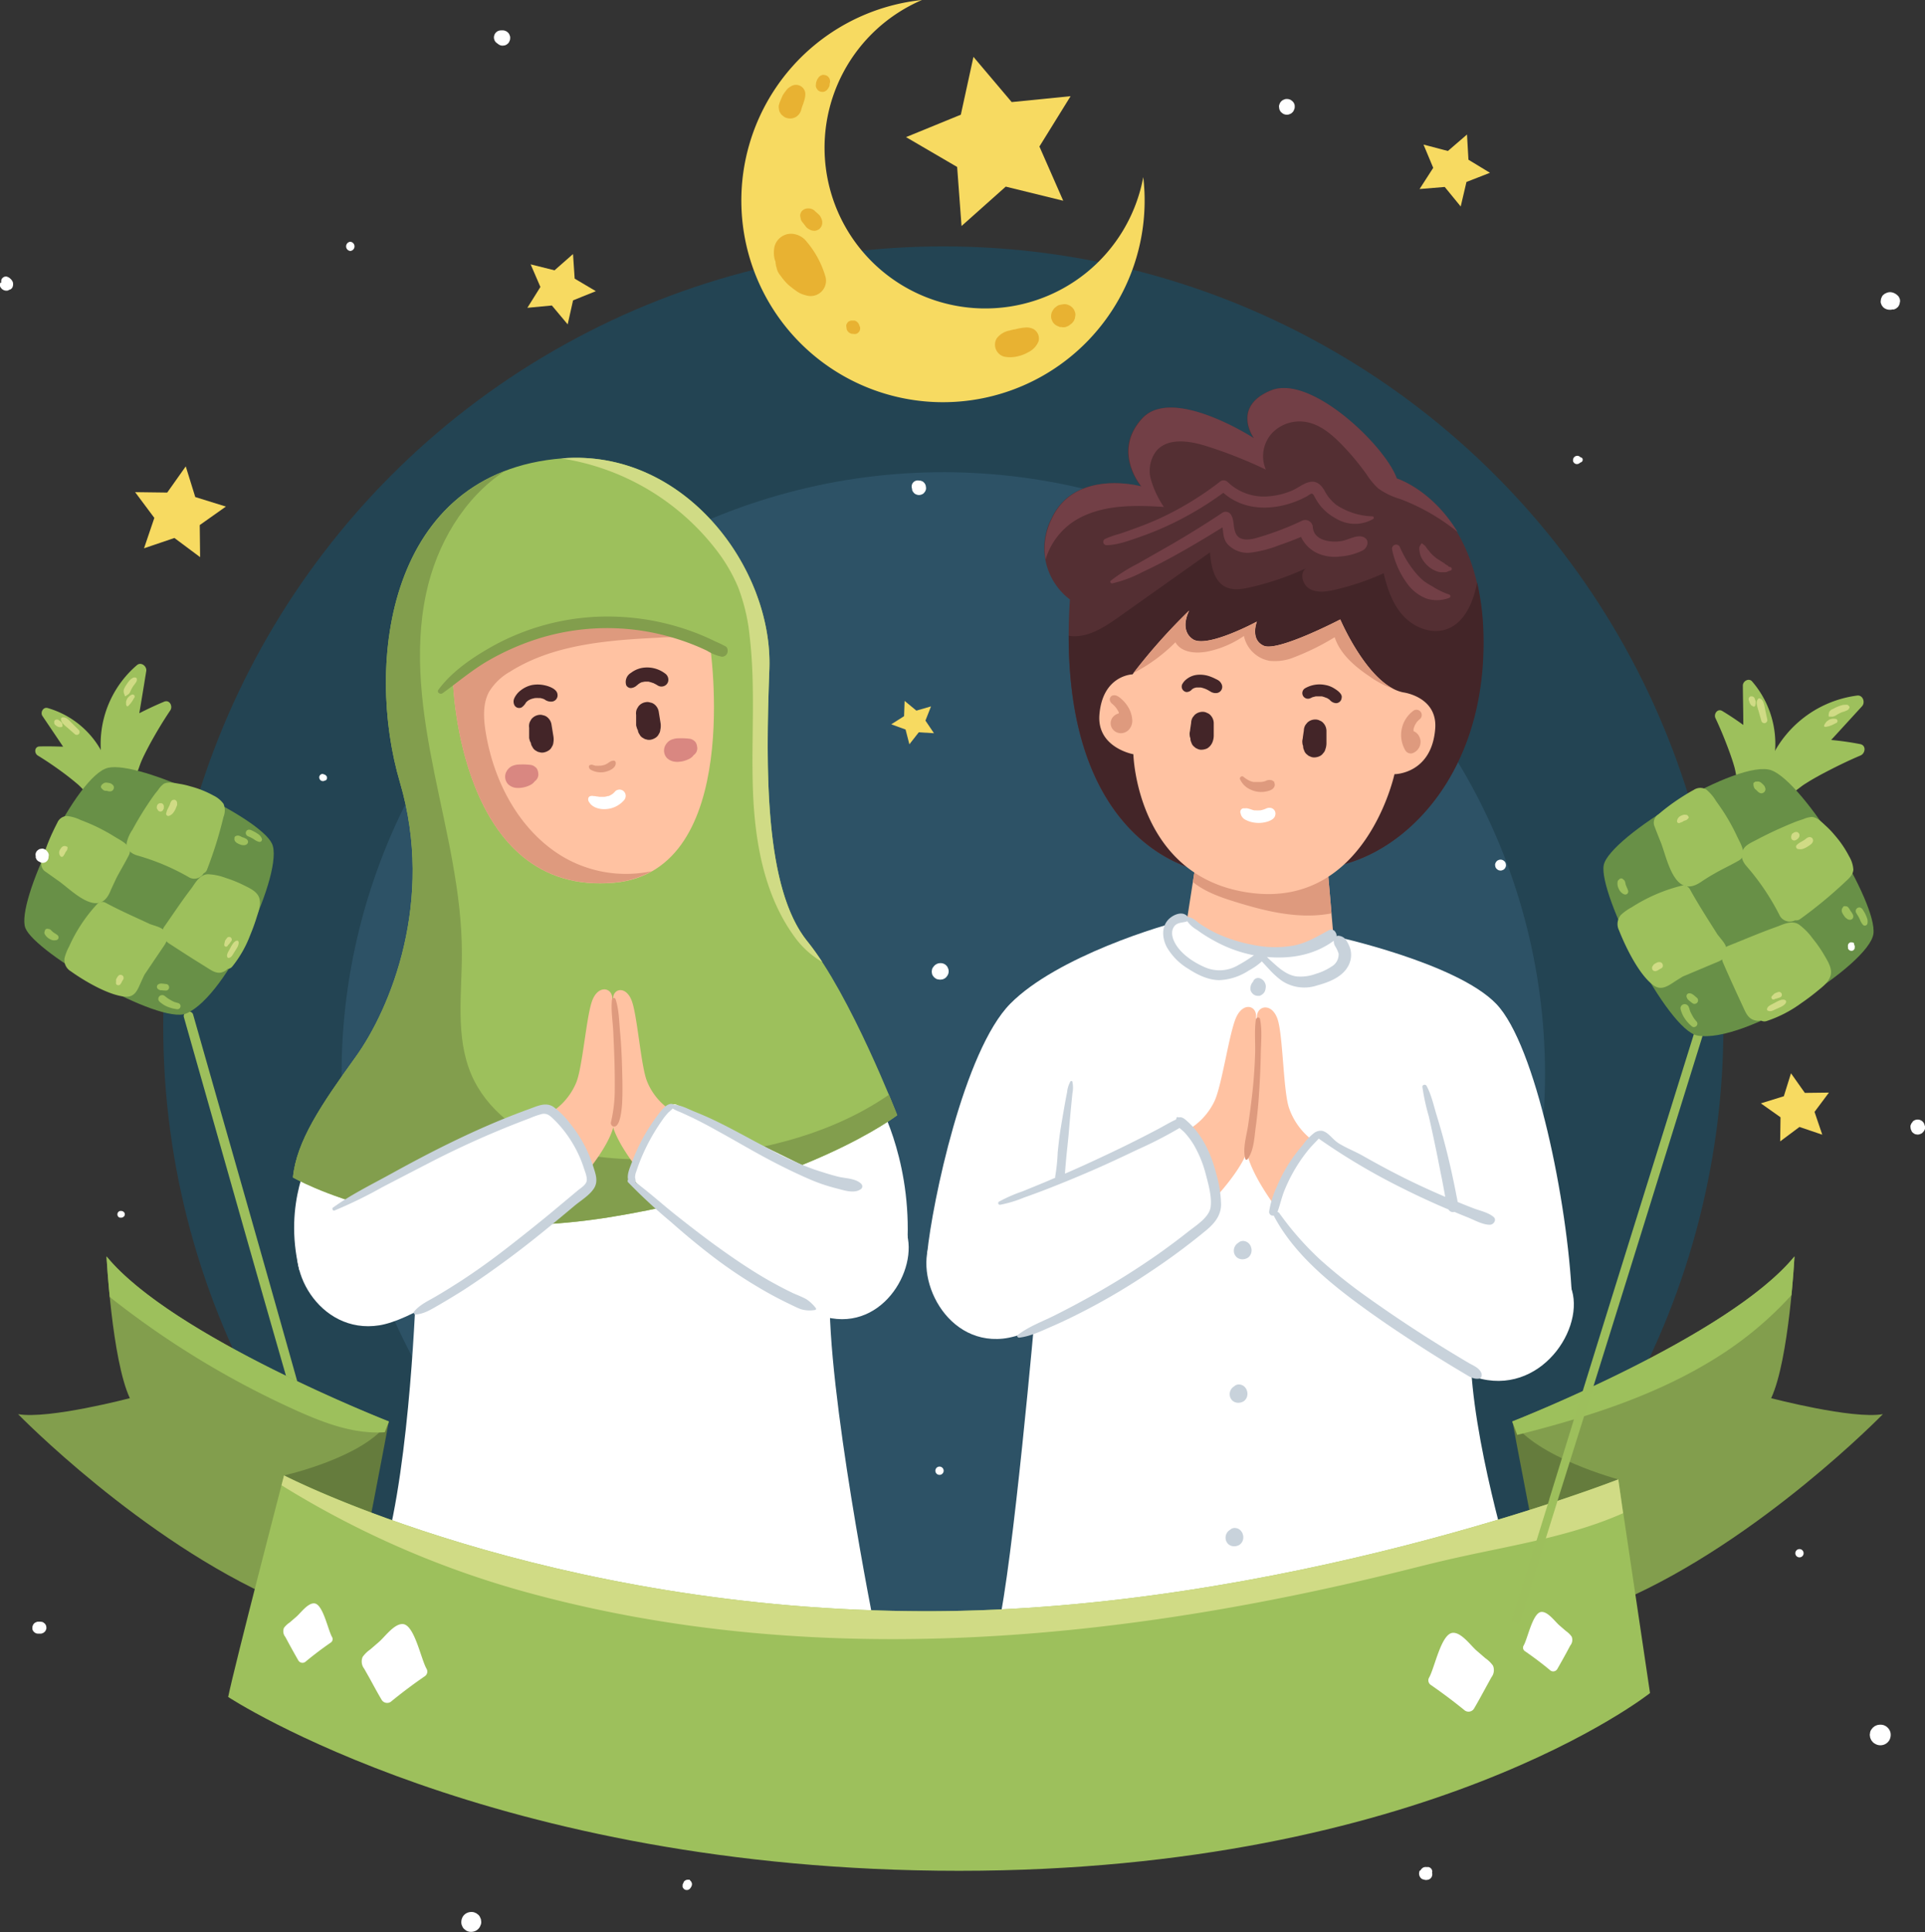 <svg xmlns="http://www.w3.org/2000/svg" viewBox="0 0 465.11 466.81"><rect x="0" y="0" width="465.11" height="466.81" fill="#333333" stroke="none"/><g id="ac4a92e2-9e73-4a02-a77b-4c43baae14eb" data-name="Layer 2"><g id="ba435029-2f70-484e-a3e5-fe6097766dc6" data-name="OBJECTS"><circle cx="227.92" cy="248.01" r="188.48" style="fill:#234453"/><circle cx="227.92" cy="259.47" r="145.38" transform="translate(-116.72 237.16) rotate(-45)" style="fill:#2d5266"/><path d="M73.58,340q-2.83-10.09-5.68-20.19Q61.18,296,54.35,272.12q-3.85-13.49-7.69-27a.94.94,0,0,0-.91-.69.77.77,0,0,0-.91.26.94.94,0,0,0-.41,1.06q6.81,24,13.6,47.93t13.65,47.69v.05q3.34,11.71,6.68,23.43l2.09-.59Q77,352.15,73.58,340Z" style="fill:#9dbf5c"/><path d="M27.35,189.33l4.13-.09A1.51,1.51,0,0,0,32.82,188c.2-.63.38-1.27.52-1.91a2.29,2.29,0,0,0,.1-.23c.26-.72.49-1.43.8-2.13.6-1.36,1.3-2.68,2-4,1.51-2.76,3.14-5.48,4.9-8.09.67-1-.14-2.66-1.48-2.11-2,.83-4,1.77-6,2.79q.86-5.1,1.68-10.2c.18-1.15-1.24-2.27-2.24-1.43a25.06,25.06,0,0,0-7.27,27.63A1.53,1.53,0,0,0,27.35,189.33Z" style="fill:#9dc05c"/><path d="M26.24,191.47,23,192.88a1.32,1.32,0,0,1-1.49-.47c-.38-.43-.75-.87-1.09-1.32l-.16-.15c-.46-.47-.9-.95-1.39-1.38-1-.86-2-1.65-3-2.42-2.17-1.63-4.42-3.18-6.74-4.6-.89-.55-.84-2.14.41-2.19,1.9-.07,3.81,0,5.71.05q-2.49-3.71-5-7.42c-.55-.83.16-2.22,1.25-1.92a21.62,21.62,0,0,1,15.59,19.11A1.32,1.32,0,0,1,26.24,191.47Z" style="fill:#9dc05c"/><path d="M45,244.87c10-4.25,23.68-34.59,20.73-41s-31.95-20.09-39.6-18.37-22.4,32.61-20,38.71S38.52,247.62,45,244.87Z" style="fill:#689047"/><path d="M40.8,227.92c2,1.29,4,2.6,6,3.86l3.2,2c1.3.81,2.49,1.67,4,1a2.91,2.91,0,0,0,1-.69,1.53,1.53,0,0,0,1.16-.61,28,28,0,0,0,4.31-7.59c.58-1.39,1.1-2.82,1.55-4.27s1.13-3.17.6-4.72-2.33-2.33-3.68-3a28.5,28.5,0,0,0-4.3-1.75,14.3,14.3,0,0,0-4.38-.93c-2,.07-3,2-4,3.4-2.31,3-4.44,6.24-6.64,9.37C38.79,225.3,39.65,227.17,40.8,227.92Z" style="fill:#9dc05c"/><path d="M33.2,206.7a54.68,54.68,0,0,1,12.62,5.35A2.62,2.62,0,0,0,49.21,211a1.58,1.58,0,0,0,.8-.86A98.23,98.23,0,0,0,54,197.37a4.14,4.14,0,0,0,0-3.17,6.51,6.51,0,0,0-2.44-2A24.1,24.1,0,0,0,46.05,190a19.46,19.46,0,0,0-2.64-.61c-1.13-.19-2.8-.6-3.86,0a5.6,5.6,0,0,0-1.35,1.48c-.34.42-.68.83-1,1.27-.65.9-1.28,1.83-1.89,2.77-1.19,1.82-2.29,3.68-3.32,5.58a8.67,8.67,0,0,0-1.4,3.28C30.53,205.32,31.72,206.26,33.2,206.7Z" style="fill:#9dc05c"/><path d="M17.11,234.67c3.16,2.27,9.41,6,13.41,6.14,1.9.05,2.63-1.42,3.27-2.9.35-.8.73-1.59,1.09-2.38l2.46-3.65,1.83-2.7c.62-.93,1.38-1.84,1.2-3-.23-1.45-1.42-2-2.67-2.43-.48-.17-1-.32-1.44-.48C32.64,221.58,29,220,25.49,218.1a1.73,1.73,0,0,0-2,.31,37.59,37.59,0,0,0-6.79,10.27,11.81,11.81,0,0,0-1.11,2.83A3.15,3.15,0,0,0,17.11,234.67Z" style="fill:#9dc05c"/><path d="M11,210.61l3.19,2.26c3.21,2.27,9.62,9.14,12.42,2.57.46-1.09,1-2.17,1.48-3.23,1-1.93,2.12-3.74,3.08-5.65,1-2.13-1.86-3.41-3.33-4.32a46.27,46.27,0,0,0-5.61-3q-1.38-.6-2.79-1.14a10,10,0,0,0-3.28-.95,2.66,2.66,0,0,0-2.32,1.65c-.53,1-1,2-1.46,3a48.91,48.91,0,0,0-2.23,6.06A2.21,2.21,0,0,0,11,210.61Z" style="fill:#9dc05c"/><path d="M38.54,242a6.55,6.55,0,0,0,2.12,1.31,8.73,8.73,0,0,0,2.2.53.73.73,0,0,0,.67-.39.83.83,0,0,0,.07-.56v0a.77.77,0,0,0-.55-.54l-.49-.14-.23-.08-.09,0a8.16,8.16,0,0,1-.89-.44c-.28-.16-.57-.32-.84-.51l-.16-.11-.08-.06-.2-.17-.23-.17a1,1,0,0,0-1.14-.12,1,1,0,0,0-.42.58A.91.91,0,0,0,38.54,242Z" style="fill:#9dc05c"/><path d="M39.86,240.63h0C40.05,240.78,39.9,240.66,39.86,240.63Z" style="fill:#d0db85"/><path d="M39.83,240.61h0Z" style="fill:#d0db85"/><path d="M38,238.76a1.09,1.09,0,0,0,.52.4,1.06,1.06,0,0,0,.25.09h.09l.21,0c.33.05.66.06,1,.08a.8.8,0,0,0,.57-.24.78.78,0,0,0,.21-.45.81.81,0,0,0-.1-.51.79.79,0,0,0-.48-.36l-.42-.05a5.41,5.41,0,0,0-.58-.07,2.18,2.18,0,0,0-.57,0,1.3,1.3,0,0,0-.6.29.7.7,0,0,0-.17.37A.63.63,0,0,0,38,238.76Z" style="fill:#9dc05c"/><path d="M10.76,225.58A2.83,2.83,0,0,0,12,226.86a2.61,2.61,0,0,0,.71.3,2.15,2.15,0,0,0,.76,0,.69.69,0,0,0,.42-.15.63.63,0,0,0,.24-.36.72.72,0,0,0-.33-.78l-.15-.1.15.11a3.37,3.37,0,0,0-.38-.28l-.27-.18.18.14-.45-.31a3.59,3.59,0,0,1-.36-.32l-.18-.18a1.83,1.83,0,0,0-.26-.21,1.08,1.08,0,0,0-.47-.11.59.59,0,0,0-.5.05.62.62,0,0,0-.29.51v0A.75.75,0,0,0,10.76,225.58Z" style="fill:#9dc05c"/><path d="M59.51,201.69a1,1,0,0,0,.56.42h0a7.86,7.86,0,0,1,1.19.61c.19.12.36.27.56.37a4.09,4.09,0,0,0,.75.31.59.59,0,0,0,.71-.73,1.71,1.71,0,0,0-.23-.47,2.72,2.72,0,0,0-.34-.42,3.79,3.79,0,0,0-.45-.34l-.35-.23c-.23-.14-.46-.27-.7-.39l-.38-.18a1.24,1.24,0,0,0-.9-.15A.81.81,0,0,0,59.51,201.69Z" style="fill:#9dc05c"/><path d="M56.77,203.2a1.21,1.21,0,0,0,.21.25,1.49,1.49,0,0,0,.38.28q.24.14.48.24l.44.16a1.77,1.77,0,0,0,.46.07l.27,0a1.05,1.05,0,0,0,.57-.19.77.77,0,0,0,.33-.44.71.71,0,0,0-.09-.55,1.12,1.12,0,0,0-.39-.39l-.23-.1a2.93,2.93,0,0,0-.4-.19l-.11,0-.42-.2a3.89,3.89,0,0,0-.42-.19.72.72,0,0,0-.33-.06,1.15,1.15,0,0,0-.26,0,.62.62,0,0,0-.22.1.44.44,0,0,0-.38.45s0,0,0,.08A.91.91,0,0,0,56.77,203.2Z" style="fill:#9dc05c"/><path d="M24.49,190.37h0a.73.73,0,0,0,.2.26l.11.1a1.26,1.26,0,0,0,.53.32l.29,0,.35.06a1.93,1.93,0,0,0,.43.09h.22a1,1,0,0,0,.47-.14.87.87,0,0,0,.36-.44.9.9,0,0,0,.06-.46.85.85,0,0,0-.27-.53,2.88,2.88,0,0,0-.34-.27,1.52,1.52,0,0,0-.42-.16,4,4,0,0,0-.59-.1,1.78,1.78,0,0,0-.46,0,1.26,1.26,0,0,0-.65.35l-.13.1-.06.06a.62.62,0,0,0-.16.35l0,0A.3.3,0,0,0,24.49,190.37Z" style="fill:#9dc05c"/><path d="M14.87,174.31a1.27,1.27,0,0,0,.26.43c.06.08.13.15.19.22a11.84,11.84,0,0,0,.92.81l1.85,1.61a.69.69,0,0,0,.95-1l-1.71-1.7c-.28-.28-.54-.58-.84-.83a2.43,2.43,0,0,0-.67-.44c-.09,0-.18-.07-.27-.09a.57.57,0,0,0-.22,0l-.24,0c-.16,0-.36.16-.33.33a.07.07,0,0,0,0,.05A.92.92,0,0,0,14.87,174.31Z" style="fill:#d0db85"/><path d="M13.28,175.09l.2.16a1.72,1.72,0,0,0,.35.25l.24.11.16.06a.43.43,0,0,0,.25,0h.1l.1,0a.39.39,0,0,0,.38-.14.38.38,0,0,0,0-.41l0-.08a.14.14,0,0,1,0-.06V175a.34.34,0,0,0,0-.17.49.49,0,0,0-.14-.21l-.17-.21a1.64,1.64,0,0,0-.33-.26l-.22-.16a.53.53,0,0,0-.25-.12.67.67,0,0,0-.42,0l-.16.07a.58.58,0,0,0-.18.17.47.47,0,0,0-.08.14.59.59,0,0,0,0,.23A.76.76,0,0,0,13.28,175.09Z" style="fill:#d0db85"/><path d="M30,167.65a1.11,1.11,0,0,0,.12.27.74.74,0,0,1,0,.14.2.2,0,0,0,.33.08l.13-.12.18-.12a.79.79,0,0,0,.28-.18l.15-.16a1.66,1.66,0,0,0,.33-.56,7.28,7.28,0,0,1,.48-.92c.08-.15.18-.29.27-.43l.06-.07h0l.16-.21a6.3,6.3,0,0,0,.37-.53.92.92,0,0,0,.19-.72.35.35,0,0,0-.35-.41.66.66,0,0,0-.44,0,1.38,1.38,0,0,0-.34.18,2.29,2.29,0,0,0-.52.41,8,8,0,0,0-.77,1,7.21,7.21,0,0,0-.55.92A1.63,1.63,0,0,0,30,167.65Z" style="fill:#d0db85"/><path d="M30.59,170.52a.21.21,0,0,0,.35.08l.19-.18a.81.81,0,0,0,.12-.14v0h0l0,0a1.89,1.89,0,0,1,.2-.2,2.16,2.16,0,0,0,.21-.29,2.6,2.6,0,0,0,.25-.33c.06-.11.13-.21.19-.31s.24-.42.38-.62a.52.52,0,0,0-.09-.6.51.51,0,0,0-.6-.06,2.22,2.22,0,0,0-.67.46,2.62,2.62,0,0,0-.22.25,1.57,1.57,0,0,0-.19.26,1.11,1.11,0,0,0-.07.16c-.06.15-.12.29-.17.44a1.64,1.64,0,0,0,0,.44,1.86,1.86,0,0,0,0,.41C30.52,170.32,30.56,170.42,30.59,170.52Z" style="fill:#d0db85"/><path d="M55.29,231.45l.21-.07a1.34,1.34,0,0,0,.37-.25,2.41,2.41,0,0,0,.41-.54l.62-1,.29-.46a3.64,3.64,0,0,0,.32-.62,2.38,2.38,0,0,0,.14-.54,1.15,1.15,0,0,0,0-.41.75.75,0,0,0-.07-.12c-.06-.08-.08-.1,0-.06s0,0,0,0a.19.19,0,0,0-.18-.1h0a.59.59,0,0,0-.23,0,.86.86,0,0,0-.28.11,2.27,2.27,0,0,0-.49.44,6.88,6.88,0,0,0-.67,1.07l-.55,1a2.65,2.65,0,0,0-.27.62,1.15,1.15,0,0,0-.06.37c0,.1,0,.2.06.3A.37.37,0,0,0,55.29,231.45Z" style="fill:#d0db85"/><path d="M54.25,228.52a.46.46,0,0,0,.21.18.45.45,0,0,0,.55-.2c0-.06.09-.12.13-.19l.26-.27a1.42,1.42,0,0,0,.2-.28l.07-.1.16-.2A.69.69,0,0,0,56,227a.62.62,0,0,0-.19-.45.64.64,0,0,0-.45-.18.66.66,0,0,0-.46.19l-.32.42a1.53,1.53,0,0,0-.25.45c0,.12-.05.24-.07.35a2.66,2.66,0,0,0-.07.39A.45.45,0,0,0,54.25,228.52Z" style="fill:#d0db85"/><path d="M28.08,237.79a.63.63,0,0,0,.34.23.78.78,0,0,0,.34,0,.67.67,0,0,0,.39-.31,1.88,1.88,0,0,1,.12-.18.6.6,0,0,0,.09-.13c0-.08.07-.17.11-.26l-.08.18a3.05,3.05,0,0,1,.34-.61l-.05.07a.75.75,0,0,0,.17-.32l0-.19,0-.2-.08-.19a.64.64,0,0,0-.2-.2.61.61,0,0,0-.35-.14.34.34,0,0,0-.2,0,.71.71,0,0,0-.28.09h0l-.15.12,0,0-.05.07-.2.27a2.75,2.75,0,0,0-.17.29.61.61,0,0,1-.07.14l-.06.16a.54.54,0,0,0,0,.21s0,.09,0,.14,0,.21,0,.32A.66.66,0,0,0,28.08,237.79Z" style="fill:#d0db85"/><path d="M40.39,197.06a.53.53,0,0,0,.58,0,2.16,2.16,0,0,0,.73-.5,4.15,4.15,0,0,0,.55-.79,6.79,6.79,0,0,0,.39-.87l.14-.36a1.41,1.41,0,0,0,0-.58.74.74,0,0,0-.38-.64h0a.42.42,0,0,0-.42-.08c-.63,0-.81.76-1,1.29-.13.3-.29.58-.43.87a5.28,5.28,0,0,0-.27.6c0,.16-.08.33-.13.49A.53.53,0,0,0,40.39,197.06Z" style="fill:#d0db85"/><path d="M38.07,195.57l0,.05a2.27,2.27,0,0,0,.18.25.88.88,0,0,0,.33.18.7.7,0,0,0,.38,0,.79.79,0,0,0,.33-.19.83.83,0,0,0,.17-.32l-.05.14a.27.27,0,0,1,.06-.12.57.57,0,0,0,.11-.26.7.7,0,0,0,0-.14.43.43,0,0,1,0-.11.69.69,0,0,0,0-.32.65.65,0,0,0-.11-.32l-.13-.16a.65.65,0,0,0-.27-.17.46.46,0,0,0-.21,0,.58.58,0,0,0-.32,0l-.21.09a.76.76,0,0,0-.29.3,1.48,1.48,0,0,0-.14.32l0,.07v0a.25.25,0,0,0,0,.12.56.56,0,0,0,0,.34A2,2,0,0,0,38.07,195.57Z" style="fill:#d0db85"/><path d="M14.55,206.8a.47.47,0,0,0,.39.22.44.44,0,0,0,.39-.23l.07-.1-.08.11c.06-.09.12-.17.17-.26l.08-.12.06-.08a1.8,1.8,0,0,0,.08-.21c.06-.12.13-.24.2-.36a1.28,1.28,0,0,0,.23-.29l.07-.14a.55.55,0,0,0,.09-.37.64.64,0,0,1,0-.07v0a.25.25,0,0,0-.15-.36h-.05a.59.59,0,0,0-.14-.06h0l-.13-.05a.6.6,0,0,0-.35,0l-.11,0a1.22,1.22,0,0,0-.48.3,3.12,3.12,0,0,0-.39.56,1.38,1.38,0,0,0-.21.79A1.4,1.4,0,0,0,14.55,206.8Z" style="fill:#d0db85"/><path d="M291.05,210.68c-9.75-1.88-35.9-13.75-32.54-65.84A15.57,15.57,0,0,1,254,125.38c5.65-12.29,21.68-7.86,21.68-7.86s-7.17-8.41.21-16.41,27,4.78,27,4.78-5.5-7.6,4.14-11.56,27.69,13.51,30.38,21.27c0,0,20,6.14,20.92,37.15,1,33.61-18.48,53-35.27,56.47A107.27,107.27,0,0,1,291.05,210.68Z" style="fill:#542f33"/><path d="M358.41,152.75a61,61,0,0,0-1.51-12c-.14.65-.28,1.29-.45,1.93-1,3.79-2.95,7.75-6.59,9.22s-7.93-.1-10.63-2.92-4-6.67-4.92-10.47a62.64,62.64,0,0,1-11.85,4c-2,.45-4.16.78-5.95-.19s-2.59-3.79-1-5A68.07,68.07,0,0,1,302,141.92c-1.95.44-4.08.78-5.88-.11-2.87-1.42-3.5-5.16-3.78-8.35L270.42,149c-3.42,2.42-7.19,4.95-11.37,4.71a6.1,6.1,0,0,1-.83-.11c0,44.65,23.65,55.29,32.83,57a107.06,107.06,0,0,0,32.09-1.45C339.93,205.73,359.45,186.36,358.41,152.75Z" style="fill:#432528"/><path d="M286.81,222.18c-5.68,1.12-31.51,9-42.7,20.31s-18.86,48-20.09,60.35L250.2,316s-5.52,62.88-9.11,77.35c0,0,84.16,12.13,124.11-14.44,0,0-9.63-31.46-9.89-51.93l24.49-13.6c-1-22.68-8.72-60.89-18.29-70.84s-39.32-16.38-39.32-16.38-24.35-5.56-26.54-5.18S286.81,222.18,286.81,222.18Z" style="fill:#fff"/><path d="M290,201.61l-3.2,20.57s13.26,14.51,35.38,4l-2.44-28.32Z" style="fill:#ffc2a2"/><path d="M318.76,276.59a16.53,16.53,0,0,1-7.31-8.89c-1.4-4.09-1.45-17.41-2.74-21.37s-4.66-3.49-5-1-3.27,26-2.61,32.13,8.23,15.65,8.23,15.65Z" style="fill:#ffc2a2"/><path d="M319.63,274.64c-4-2.21-14.25,16.5-12.65,19.34.5.9,35.71,35.66,51,39.19s25.93-13.81,21.12-23.2C376.19,304.28,328.41,279.53,319.63,274.64Z" style="fill:#fff"/><path d="M285.48,273.79a16,16,0,0,0,7.93-7.69c1.83-3.78,3.59-16.67,5.29-20.34s4.78-2.8,4.78-.33-.31,25.54-1.72,31.44S292.11,291,292.11,291Z" style="fill:#ffc2a2"/><path d="M285.45,271.59c4-1.64,11.09,17.75,9.24,20.31-.58.8-37.71,30-52.36,31.52S220,306.8,225.72,298.31C229.16,293.17,276.67,275.21,285.45,271.59Z" style="fill:#fff"/><path d="M288.22,213.1c2.84,2.32,6.57,3.66,10.14,4.76,5.62,1.74,11.39,3.26,17.28,3.34a31.88,31.88,0,0,0,6.08-.52l-1.94-22.49-30.91,10.75Z" style="fill:#de9a7e"/><path d="M339.08,167.29s8.28,1.05,7.69,8.76c-.85,11-9.85,11-9.85,11s-6.92,32.25-34.63,28.69-28.45-33.51-28.45-33.51-8.88-1.58-8.2-9.61c.8-9.52,8-9.69,8-9.69a137,137,0,0,1,13.7-15.42s-2.51,4.61.86,6.91,15.49-4.24,15.49-4.24-1.72,4.36,1.69,5.84,18.46-6.36,18.46-6.36S330.65,165.67,339.08,167.29Z" style="fill:#ffc2a2"/><path d="M341.53,176.65v-.07s0-.18,0-.2,0-.13,0-.2a4.13,4.13,0,0,1,.15-.5c.05-.15.11-.3.17-.45s0,0,0,0a2.53,2.53,0,0,1,.13-.22,4,4,0,0,1,.27-.44l.12-.17,0,0,0,0a5.51,5.51,0,0,1,.75-.7,1.29,1.29,0,0,0-1.5-2.07,7.28,7.28,0,0,0-2.08,9.64,1.52,1.52,0,0,0,1.66.74,2.9,2.9,0,0,0,1.81-1.68,2.75,2.75,0,0,0,0-2.16A2.64,2.64,0,0,0,341.53,176.65Z" style="fill:#de9a7e"/><path d="M273.58,174.09a6.94,6.94,0,0,0-1.15-3.5,8.27,8.27,0,0,0-1.32-1.57c-.62-.55-1.35-1.21-2.24-1a1,1,0,0,0-.71,1.17,1.48,1.48,0,0,0,.59.88l.07.06.28.26c.14.13.27.28.4.42l.18.23h0l.06.09a6.4,6.4,0,0,1,.59,1s0,.07,0,.11l0,.09-.25.1a2.78,2.78,0,0,0-1.33,1,2.39,2.39,0,0,0-.13,2.41,2.52,2.52,0,0,0,2.14,1.31,2.67,2.67,0,0,0,2.2-1.11A3.23,3.23,0,0,0,273.58,174.09Z" style="fill:#de9a7e"/><path d="M337.49,115.6c-2.69-7.76-20.73-25.23-30.38-21.27S303,105.89,303,105.89s-19.66-12.78-27-4.78-.21,16.41-.21,16.41-16-4.43-21.68,7.86a16.21,16.21,0,0,0-1.49,9.85,16.7,16.7,0,0,1,8.69-10.33c6.07-3,13.16-2.84,19.9-2.42a23.35,23.35,0,0,1-3.13-6.62,7.87,7.87,0,0,1,1.33-6.94c2.8-3.21,7.92-2.44,12-1.16a108.56,108.56,0,0,1,14.44,5.7,8.23,8.23,0,0,1,1.41-8.72,9.2,9.2,0,0,1,8.51-2.74c3.29.65,6,2.94,8.33,5.33a61.28,61.28,0,0,1,6.12,7.33,16.89,16.89,0,0,0,2.81,3.37,17.33,17.33,0,0,0,5.21,2.51,49.85,49.85,0,0,1,13.94,8C345.92,118.2,337.49,115.6,337.49,115.6Z" style="fill:#723f46"/><path d="M336.67,166.43c-7.29-3.72-12.87-16.75-12.87-16.75s-15.06,7.83-18.46,6.36-1.69-5.84-1.69-5.84-12.11,6.54-15.49,4.24-.86-6.91-.86-6.91a141.93,141.93,0,0,0-13.46,15.09A40.58,40.58,0,0,0,284,155.18c1.51,2.62,5.22,2.82,8.16,2.15a24.33,24.33,0,0,0,8.39-3.67,7.73,7.73,0,0,0,6.19,6,12.13,12.13,0,0,0,5.82-.81,59.71,59.71,0,0,0,9.92-4.89c1.3,4,4.77,7,8.29,9.37A22.84,22.84,0,0,0,336.67,166.43Z" style="fill:#de9a7e"/><path d="M329.66,129.87c-1.51-.88-3.69.46-5.22.79-2.46.54-6.92.13-7.24-3.21a1.83,1.83,0,0,0-2.65-1.62,70.32,70.32,0,0,1-11.39,4.26c-1.42.35-3.6.58-4.46-1s-.38-3.21-1.24-4.68a1.52,1.52,0,0,0-2-.6q-6.69,4.46-13.67,8.45c-2.28,1.31-4.58,2.6-6.86,3.91a40,40,0,0,0-6.54,4.12c-.31.27,0,.72.35.66a30.34,30.34,0,0,0,7.3-2.74c2.4-1.11,4.73-2.31,7.05-3.57,4.17-2.28,8.25-4.71,12.28-7.23.24,1.37.16,2.8,1.18,4a6.55,6.55,0,0,0,5.54,2.12,28.55,28.55,0,0,0,7-1.81c1.78-.6,3.52-1.28,5.26-2a8.14,8.14,0,0,0,4.62,4.21,10.49,10.49,0,0,0,4.94.51,14.34,14.34,0,0,0,5.39-1.48C330.34,132.38,331,130.66,329.66,129.87Z" style="fill:#723f46"/><path d="M350.13,143.64a18.14,18.14,0,0,1-4.09-2,16.72,16.72,0,0,1-2-1.24,17.15,17.15,0,0,1-1.36-1.27,25.07,25.07,0,0,1-4.49-7.06,1,1,0,0,0-1.84.71,21.19,21.19,0,0,0,4.13,8.85,10.55,10.55,0,0,0,4.2,3,8.42,8.42,0,0,0,5.43-.16A.43.43,0,0,0,350.13,143.64Z" style="fill:#723f46"/><path d="M350,137.81s.05,0,.05,0l-.05,0Z" style="fill:#723f46"/><path d="M350.29,137l-.26-.1h0l-.05-.07a1.43,1.43,0,0,0-.55-.38l-.14-.09-.14-.12a4.83,4.83,0,0,0-.64-.44l-1-.63-.53-.35-.18-.15-.07-.06c-.14-.13-.27-.24-.42-.36.28.23,0,0,0,0a5.44,5.44,0,0,1-.42-.41,6.14,6.14,0,0,1-.42-.47c0-.06-.06-.08-.06-.09l0,0a3.17,3.17,0,0,0-.28-.34,3.19,3.19,0,0,1-.33-.4l-.1-.13-.15-.25a2.23,2.23,0,0,0-.44-.47l-.24-.16s-.12-.14-.14-.15a.23.23,0,0,0-.36,0c0,.06-.2.35,0,.12a1,1,0,0,0-.26.32,1.44,1.44,0,0,0-.19.7,6.63,6.63,0,0,0,.23,1.46,4.73,4.73,0,0,0,.68,1.39,6.41,6.41,0,0,0,1,1.21,6.28,6.28,0,0,0,2.73,1.58,3.19,3.19,0,0,0,1.11.08l.25,0c.11,0,.11,0,0,0l.34,0a1.47,1.47,0,0,0,.75-.28l.05,0h0l.05,0,.27-.08A.36.36,0,0,0,350.29,137Z" style="fill:#723f46"/><path d="M331.63,124.75a16.59,16.59,0,0,1-8.76-2.77,10.39,10.39,0,0,1-2.82-3.39c-.73-1.28-1.77-2.41-3.38-2.18s-3,1.48-4.47,2.1a17.72,17.72,0,0,1-5.72,1.41,12.63,12.63,0,0,1-9.85-3.46,1.39,1.39,0,0,0-1.9-.06,75.1,75.1,0,0,1-13.33,8.28c-2.36,1.14-4.77,2.13-7.23,3-1.24.46-2.48.91-3.73,1.32a20.71,20.71,0,0,0-3.47,1.23.79.79,0,0,0,.35,1.48c2.5,0,5.29-1,7.64-1.83a74.91,74.91,0,0,0,7.62-3.08,78.29,78.29,0,0,0,13-7.74c5.65,5,13.9,4.27,20.25.82.27-.15.83-.65,1.15-.6s.49.47.68.82a13.82,13.82,0,0,0,1.4,2.14,12.32,12.32,0,0,0,3.67,3,8.83,8.83,0,0,0,9.1.12A.36.36,0,0,0,331.63,124.75Z" style="fill:#723f46"/><path d="M304.44,246.21c-.12-.59-.91-.41-1,.11-.39,2.73-.09,5.67-.19,8.43-.1,2.91-.29,5.81-.6,8.71s-.67,5.6-1.08,8.38c-.38,2.62-1.37,5.56-.69,8.15a.3.3,0,0,0,.54.09c1.58-2.14,1.64-5.32,2-7.9.4-2.89.65-5.77.83-8.67s.32-5.81.37-8.72S305,249,304.44,246.21Z" style="fill:#de9a7e"/><path d="M293.92,283.8c-1.16-4.69-3.28-9.46-6.91-12.76-.61-.55-1.32-1.27-2.17-1.07a1.53,1.53,0,0,1-.25-.06c-.22-.08-.38.15-.36.34,0,0,0,.05,0,.08a.86.86,0,0,0-.14.18c-1.59.74-3.11,1.67-4.66,2.48q-2.64,1.39-5.32,2.73c-3.56,1.79-7.16,3.49-10.78,5.16q-3,1.38-6,2.68l0-.33c.08-1.07.17-2.13.27-3.19.19-2.12.45-4.24.63-6.36s.36-4.23.57-6.35c.1-1.06.21-2.11.31-3.17a6.9,6.9,0,0,0,0-2.79.27.27,0,0,0-.48-.08,6.65,6.65,0,0,0-.81,2.66c-.19.89-.35,1.78-.52,2.68-.34,1.95-.68,3.9-1,5.86s-.53,3.93-.74,5.9a45.79,45.79,0,0,1-.61,5.87,1.51,1.51,0,0,0,0,.3l-2.62,1.12-5.27,2.16a36.06,36.06,0,0,0-5.69,2.49.41.41,0,0,0,.29.75,28.77,28.77,0,0,0,5.7-1.72c1.88-.66,3.74-1.35,5.6-2.07q5.55-2.16,11-4.53c3.66-1.59,7.27-3.29,10.86-5A101.88,101.88,0,0,0,285,272.53c.41.38.88.73,1.18,1.05a18.65,18.65,0,0,1,2.32,3.13,27.59,27.59,0,0,1,2.85,7.06c.63,2.38,1.48,5.37,1.16,7.84s-3.46,4.42-5.35,5.91q-3.5,2.76-7.12,5.33a184.58,184.58,0,0,1-16.91,10.57q-4.25,2.37-8.59,4.53c-2.87,1.42-6.11,2.61-8.63,4.6-.32.26,0,.67.34.63,2.83-.32,5.56-1.7,8.15-2.82s5.42-2.52,8.07-3.89a154.93,154.93,0,0,0,14.94-8.87,160.78,160.78,0,0,0,14.17-10.47c1.87-1.58,3.35-3.39,3.45-5.93A28.17,28.17,0,0,0,293.92,283.8Z" style="fill:#c8d2db"/><path d="M360.9,294.05c-1.3-1.12-3.26-1.5-4.85-2.11-1.3-.5-2.58-1-3.86-1.54-.08-.57-.21-1.14-.33-1.73-.24-1.27-.5-2.54-.77-3.81-.55-2.62-1.16-5.22-1.83-7.82s-1.35-5-2.11-7.47-1.29-5.06-2.48-7.23c-.23-.42-1-.3-1,.23a50.66,50.66,0,0,0,1.56,7.17c.58,2.52,1.12,5.06,1.65,7.59s1,5.07,1.53,7.61c.24,1.27.48,2.54.71,3.82l.06.4q-4.7-2-9.27-4.25c-3.61-1.78-7.15-3.69-10.66-5.68-1.92-1.09-4-1.86-5.9-3.06-2-1.33-3.13-4-5.67-2.56a13.24,13.24,0,0,0-2.89,3,39.64,39.64,0,0,0-3.63,4.91,36.35,36.35,0,0,0-2.71,5.31,22,22,0,0,0-1.8,5.85.89.89,0,0,0,1.11,1,.78.78,0,0,0,.05.14c4.7,8.89,12.92,15.73,20.9,21.59,4.54,3.33,9.22,6.48,13.95,9.54q3.72,2.42,7.52,4.73,1.89,1.15,3.81,2.29c1.11.66,2,1.29,3.35,1.12.65-.09.78-.85.59-1.34-.51-1.24-1.86-1.77-3-2.41-1.27-.75-2.55-1.51-3.81-2.28-2.38-1.44-4.73-2.91-7.07-4.4-4.54-2.91-9-5.91-13.4-9.05a126.93,126.93,0,0,1-11.54-9.15,72.71,72.71,0,0,1-10-11.35.77.77,0,0,0-.45-.3c.63-1.7,1-3.5,1.68-5.19a38.81,38.81,0,0,1,2.56-5.17,37.32,37.32,0,0,1,3.16-4.55c.8-1,1.73-1.88,2.59-2.82a.57.57,0,0,0,.11.11,154.66,154.66,0,0,0,20.12,11.91q5.08,2.55,10.31,4.79l.78.32a.73.73,0,0,0,.05.09,1.29,1.29,0,0,0,1.41.51c1,.43,2.07.87,3.11,1.28,1.66.66,3.71,1.86,5.51,1.82C360.93,295.84,361.66,294.7,360.9,294.05Z" style="fill:#c8d2db"/><path d="M326.28,229.35a7.53,7.53,0,0,0-.86-1.92,2.41,2.41,0,0,0-1.83-1.32,1,1,0,0,0-.66.07,1.34,1.34,0,0,0-.15-.77l-.12-.21a1.17,1.17,0,0,0-1.57-.46c-2.79,1.5-5.39,3.11-8.56,3.72a25.84,25.84,0,0,1-9.72-.16,36.76,36.76,0,0,1-8.75-2.74,30.82,30.82,0,0,1-4-2.27c-.9-.59-1.91-1.72-3-1.69-1.25-1.79-3.92-.52-5,.84-1.47,1.84-1.18,4.35-.17,6.34A14.61,14.61,0,0,0,287,234c2.25,1.47,4.84,2.78,7.58,2.81a14,14,0,0,0,7.14-2.32,15.41,15.41,0,0,0,3.16-2.21l1.92,2.07a20,20,0,0,0,2.91,2.61,9.8,9.8,0,0,0,8.49,1.14c2.73-.75,5.91-1.91,7.42-4.48A5.58,5.58,0,0,0,326.28,229.35Zm-23.72,1.74a37.78,37.78,0,0,1-3.7,2.27,8.8,8.8,0,0,1-7.75.33c-2.67-1.16-5.61-3.08-7.11-5.66-.66-1.14-1.16-2.69-.47-3.93s1.86-1.11,3.09-1.43a.68.68,0,0,0,.22-.12,7.41,7.41,0,0,0,2.37,2.12,35.45,35.45,0,0,0,4.08,2.58,32.41,32.41,0,0,0,9.52,3.52l.19,0Zm19.22,2.4a14,14,0,0,1-3.86,1.8,10.67,10.67,0,0,1-4.58.63c-2.62-.31-4.63-2.32-6.5-4-.2-.18-.45-.44-.73-.71,5.68.52,11.43-.43,16.16-3.93a1.54,1.54,0,0,0,0,.26,2.34,2.34,0,0,0,.32,1.06,7.36,7.36,0,0,1,.84,1.8A3.35,3.35,0,0,1,321.78,233.49Z" style="fill:#c8d2db"/><path d="M305.81,238a2.38,2.38,0,0,0-.23-.63,2,2,0,0,0-1-.94,1.3,1.3,0,0,0-1.67.42,1.22,1.22,0,0,0-.14.33h0a3.22,3.22,0,0,0-.32.41,4.16,4.16,0,0,0-.22.48,3.18,3.18,0,0,0-.1.52,1.87,1.87,0,0,0,0,.53,2,2,0,0,0,.17.47,1.91,1.91,0,0,0,.28.4.2.2,0,0,0,.06.07,2.66,2.66,0,0,0,.31.26,1.87,1.87,0,0,0,.91.28,2.33,2.33,0,0,0,.37,0l.08,0a1.57,1.57,0,0,0,.42-.18,2.41,2.41,0,0,0,.48-.36,1.9,1.9,0,0,0,.4-.57,2.5,2.5,0,0,0,.19-.76A2,2,0,0,0,305.81,238Z" style="fill:#c8d2db"/><path d="M302.3,301.42a2.07,2.07,0,0,0-.27-.63,2.2,2.2,0,0,0-.64-.65,2.11,2.11,0,0,0-.88-.31,1.65,1.65,0,0,0-1.3.43l-.33.23-.12.12a2.51,2.51,0,0,0-.32.41,2.86,2.86,0,0,0-.22.47,2.28,2.28,0,0,0-.1.52.61.61,0,0,0,0,.19,1.92,1.92,0,0,0,.06.53,2.16,2.16,0,0,0,.49.89,1.92,1.92,0,0,0,.88.54,2.1,2.1,0,0,0,.71.09,2.52,2.52,0,0,0,1-.24,1.74,1.74,0,0,0,.54-.39,2.23,2.23,0,0,0,.49-.81,2.69,2.69,0,0,0,.11-.69A2.06,2.06,0,0,0,302.3,301.42Z" style="fill:#c8d2db"/><path d="M301.3,336.09a2.07,2.07,0,0,0-.27-.63,2.2,2.2,0,0,0-.64-.65,2.11,2.11,0,0,0-.88-.31,1.65,1.65,0,0,0-1.3.43l-.33.24-.12.11a2.51,2.51,0,0,0-.32.41,2.86,2.86,0,0,0-.22.47,2.28,2.28,0,0,0-.1.52.61.61,0,0,0,0,.19,2.39,2.39,0,0,0,.06.53,2.29,2.29,0,0,0,.49.89,1.92,1.92,0,0,0,.88.54,2.1,2.1,0,0,0,.71.09,2.52,2.52,0,0,0,1-.24,1.74,1.74,0,0,0,.54-.39,2.1,2.1,0,0,0,.49-.81,2.69,2.69,0,0,0,.11-.69A2.06,2.06,0,0,0,301.3,336.09Z" style="fill:#c8d2db"/><path d="M300.3,370.76a1.92,1.92,0,0,0-.27-.62,2.23,2.23,0,0,0-.64-.66,2,2,0,0,0-.88-.3,1.58,1.58,0,0,0-1.29.42,4.15,4.15,0,0,0-.34.24l-.12.11a2.51,2.51,0,0,0-.32.41,2.86,2.86,0,0,0-.22.47,3,3,0,0,0-.1.52.61.61,0,0,0,0,.19,2.39,2.39,0,0,0,.06.53,2.29,2.29,0,0,0,.49.89,1.92,1.92,0,0,0,.88.54,2.1,2.1,0,0,0,.71.09,2.35,2.35,0,0,0,1-.24,1.74,1.74,0,0,0,.54-.39,2.1,2.1,0,0,0,.49-.81,2.31,2.31,0,0,0,.11-.69A2.06,2.06,0,0,0,300.3,370.76Z" style="fill:#c8d2db"/><path d="M295.26,165.57a2.19,2.19,0,0,0-.88-1.19,5.75,5.75,0,0,0-.65-.34,11.39,11.39,0,0,0-1.48-.64,7,7,0,0,0-3.13-.34,5,5,0,0,0-2.5,1.09,3.73,3.73,0,0,0-.88,1,1.33,1.33,0,0,0,.91,2.05,1.68,1.68,0,0,0,1.29-.58,1.22,1.22,0,0,1,.17-.15,2.53,2.53,0,0,1,.36-.2l.18-.07h0l.41-.1.24,0h0c.14,0,.08,0,0,0l.39,0c.15,0,.29,0,.43,0l.27.06a7.65,7.65,0,0,1,1.05.36h0l.24.12c.18.09.35.19.52.29s.31.19.47.27a2.23,2.23,0,0,0,1.44.22A1.5,1.5,0,0,0,295.26,165.57Z" style="fill:#432528"/><path d="M289.32,166h0Z" style="fill:#432528"/><path d="M320.44,168.7l.09.05-.08-.05Z" style="fill:#432528"/><path d="M322.4,166.35a6,6,0,0,0-2.23-.86,7,7,0,0,0-4.89.83,1.36,1.36,0,0,0,1.3,2.38,2.14,2.14,0,0,0,.43-.21l.19-.06.42-.11.34-.08s0,0,.11,0h.2l.49,0,.32,0c-.06,0-.08,0,.07,0h0l.21,0a6.45,6.45,0,0,1,.85.27l.2.08v0l0,0h0c.14,0,.12.06.06,0l.29.14.41.27.11.09h0a2.16,2.16,0,0,0,1.52.8,1.37,1.37,0,0,0,1.36-1.29C324.39,167.71,323.21,166.84,322.4,166.35Z" style="fill:#432528"/><path d="M319.08,168.29h0Z" style="fill:#432528"/><path d="M293.26,177.67c0-.32,0-.63,0-.94l0-1.89a2.84,2.84,0,0,0-.75-2,2,2,0,0,0-.86-.59,2.1,2.1,0,0,0-1-.27,2.83,2.83,0,0,0-2,.75l-.44.54a2.65,2.65,0,0,0-.41,1.37l-.24,1.62c0,.26-.09.52-.12.79a2.25,2.25,0,0,0,0,.51,2.52,2.52,0,0,0,.07.49c0,.12.08.2.11.29a.57.57,0,0,1,0,.13,2.9,2.9,0,0,0,.09.59l.26.66a2.08,2.08,0,0,0,.68.79,1.52,1.52,0,0,0,.59.37,2,2,0,0,0,1.05.26,3.38,3.38,0,0,0,1.4-.33,3.1,3.1,0,0,0,1.3-1.6A4.29,4.29,0,0,0,293.26,177.67Z" style="fill:#432528"/><path d="M320.49,179.51c0-.31,0-.63,0-.94l0-1.88a2.84,2.84,0,0,0-.75-2,2,2,0,0,0-.86-.59,2.1,2.1,0,0,0-1.05-.26,2.77,2.77,0,0,0-1.95.74l-.44.54a2.67,2.67,0,0,0-.41,1.37l-.24,1.62c0,.26-.09.53-.12.79a2.22,2.22,0,0,0,0,.51,2.52,2.52,0,0,0,.07.49c0,.12.08.21.11.3a.49.49,0,0,1,0,.12,2.9,2.9,0,0,0,.09.59l.26.66a2,2,0,0,0,.68.79,1.32,1.32,0,0,0,.59.37,2.13,2.13,0,0,0,1.05.27,3.25,3.25,0,0,0,1.4-.34,2.05,2.05,0,0,0,.78-.68,2,2,0,0,0,.52-.92A4.27,4.27,0,0,0,320.49,179.51Z" style="fill:#432528"/><path d="M307.88,189.09h0a.32.32,0,0,0-.07-.25.34.34,0,0,0-.14-.08l-.16-.13a1.78,1.78,0,0,0-.36-.14,2.05,2.05,0,0,0-1.37.2h0l-.18.06a4.05,4.05,0,0,1-.47.12l-.39.06c.28,0-.15,0-.23,0-.29,0-.58,0-.88,0l-.48,0-.12,0-.18,0a5.9,5.9,0,0,1-.93-.29,6.86,6.86,0,0,1-1.53-1,.54.54,0,0,0-.8.58,4.93,4.93,0,0,0,2.57,2.55,5.93,5.93,0,0,0,4,.4c.79-.18,1.6-.49,1.83-1.36A1.15,1.15,0,0,0,307.88,189.09Z" style="fill:#de9a7e"/><path d="M299.79,196.73c0,.05,0,.05,0,0Z" style="fill:#fff"/><path d="M307.2,195.24a1.83,1.83,0,0,0-1,0,3,3,0,0,0-.45.18l-.17.07h0l-.18.07-.47.14-.42.09-.2,0a6.93,6.93,0,0,1-.91,0l-.19,0h0l-.18,0-.19-.05c-.3-.07-.58-.2-.88-.28a3.8,3.8,0,0,0-.58-.15,1.32,1.32,0,0,0-.56,0,1.6,1.6,0,0,0-.5,0,.86.86,0,0,0-.59.54,1.08,1.08,0,0,0,.05.79.31.31,0,0,1,0,.12,2.16,2.16,0,0,1,0-.32,2.44,2.44,0,0,0,.05.39,2.17,2.17,0,0,0,1.13,1.25,6.53,6.53,0,0,0,2.45.71,7.09,7.09,0,0,0,2.25-.13c.89-.19,2.27-.67,2.46-1.7A1.4,1.4,0,0,0,307.2,195.24Z" style="fill:#fff"/><path d="M219.3,298.94l-18.81,12.75c-.79,23.88,11,82.49,11,82.49C168.91,406.35,92.79,375.4,92.79,375.4c6.4-22.28,7.71-64.1,7.75-64.49s-28.22-4.05-28.22-4.05c-4.06-16.65,3.07-27.68,2.76-28.75s62.42-25.21,63.14-25.53,73.7,13,73.7,13S219.86,279,219.3,298.94Z" style="fill:#fff"/><path d="M135.88,110.74c-42.3,3.34-47.71,49.6-39.25,78.27s-2.33,54.76-10.71,66.37-14.29,20.39-15.14,29.1c0,0,29.81,17.29,77,9.53s69-24.56,69-24.56-11.32-29.18-21.7-42S185,186,185.89,161.64,165.38,108.4,135.88,110.74Z" style="fill:#9dc05c"/><path d="M109.47,164.85c.87-2.08,27.92-23.85,62.07-9,0,0,8.19,54.54-23.09,57.42C110.92,216.68,109.47,164.85,109.47,164.85Z" style="fill:#ffc2a2"/><path d="M135.39,206.62c-10.2-6.41-16.22-18.11-18.08-30-.49-3.19-.68-6.64.86-9.48a14,14,0,0,1,5-4.82c10.46-6.61,23.39-7.62,35.75-8.24a40,40,0,0,1,8.83.24c-32.35-11.71-57.46,8.53-58.3,10.54,0,0,1.45,51.83,39,48.37a22.32,22.32,0,0,0,9-2.74A30.06,30.06,0,0,1,135.39,206.62Z" style="fill:#de9a7e"/><path d="M133.7,177.84l-.15-.93-.3-1.86a2.83,2.83,0,0,0-1.06-1.8,2.05,2.05,0,0,0-.95-.43,2.09,2.09,0,0,0-1.08-.09,2.82,2.82,0,0,0-1.8,1.07l-.34.61a2.65,2.65,0,0,0-.17,1.42c0,.54,0,1.09,0,1.64,0,.26,0,.53,0,.8a2.43,2.43,0,0,0,.11.49,2,2,0,0,0,.16.47l.16.28s0,.07,0,.12a2.31,2.31,0,0,0,.19.56l.36.61a2.15,2.15,0,0,0,.81.66,1.38,1.38,0,0,0,.65.26,2.08,2.08,0,0,0,1.08.08,3.26,3.26,0,0,0,1.31-.56,2,2,0,0,0,.66-.81,2.09,2.09,0,0,0,.36-1A4.53,4.53,0,0,0,133.7,177.84Z" style="fill:#432528"/><path d="M159.61,174.75l-.15-.93-.3-1.86a2.84,2.84,0,0,0-1.07-1.8,2.11,2.11,0,0,0-1-.43,2,2,0,0,0-1.07-.08,2.71,2.71,0,0,0-1.8,1.07l-.35.6a2.75,2.75,0,0,0-.17,1.42l0,1.64c0,.27,0,.53,0,.8a1.76,1.76,0,0,0,.12.49,2.25,2.25,0,0,0,.16.48c0,.11.1.18.15.27a.56.56,0,0,0,0,.12,2.62,2.62,0,0,0,.18.56l.37.61a2,2,0,0,0,.81.66,1.39,1.39,0,0,0,.65.27,2,2,0,0,0,1.07.08,3.18,3.18,0,0,0,1.32-.57,2.08,2.08,0,0,0,.66-.81,2,2,0,0,0,.35-1A4.54,4.54,0,0,0,159.61,174.75Z" style="fill:#432528"/><path d="M147.79,294c47.19-7.76,69-24.56,69-24.56s-.74-1.91-2-4.95c-15,10.38-34.15,14.45-52.62,15.41-9.32.48-18.86.27-27.7-2.71s-17-9.09-20.64-17.69c-3.82-9.06-2.23-19.34-2.23-29.17,0-14.66-3.7-29-6.62-43.4s-5.09-29.28-2-43.62c2.49-11.7,9.08-23,18.94-29.49C92.46,125.25,89.22,163.88,96.63,189c8.46,28.67-2.33,54.76-10.71,66.37s-14.29,20.39-15.14,29.1C70.78,284.48,100.59,301.77,147.79,294Z" style="fill:#829e4d"/><path d="M131.75,269.56a15.68,15.68,0,0,0,7.45-7.94c1.59-3.77,2.47-16.33,3.94-20s4.61-3,4.79-.61,1.45,24.7.44,30.49-8.75,14.24-8.75,14.24Z" style="fill:#ffc2a2"/><path d="M131.56,267.43c3.89-1.84,12.41,16.46,10.72,19-.53.82-35.93,31.41-50.6,33.77S68.08,305.58,73.22,297C76.33,291.84,123,271.49,131.56,267.43Z" style="fill:#fff"/><path d="M163.33,269a15.15,15.15,0,0,1-7-7.76c-1.49-3.68-2.34-16-3.72-19.52s-4.32-2.94-4.48-.61-1.32,24.12-.36,29.78S156,284.81,156,284.81Z" style="fill:#ffc2a2"/><path d="M163.5,266.92c-3.65-1.79-11.59,16.06-10,18.59.5.79,33.7,30.71,47.43,33s22.07-14.29,17.25-22.66C215.26,290.83,171.55,270.9,163.5,266.92Z" style="fill:#fff"/><path d="M175.62,156.45h0a1,1,0,0,0-.47-.36h0a23.56,23.56,0,0,0-2.27-1.09c-1.16-.57-2.35-1.11-3.55-1.61a59.38,59.38,0,0,0-23-4.43,57.33,57.33,0,0,0-28,7.55c-4.54,2.61-9.26,5.87-12.39,10.12-.49.67.45,1.25,1,.85,3.72-2.68,7.15-5.64,11.15-7.93a60.79,60.79,0,0,1,12.47-5.41,55.8,55.8,0,0,1,28.48-1,57.83,57.83,0,0,1,7.73,2.34c1.37.52,2.73,1.1,4.06,1.74a11.33,11.33,0,0,0,3.56,1.45,1.37,1.37,0,0,0,1.37-1A1.52,1.52,0,0,0,175.62,156.45Z" style="fill:#829e4d"/><path d="M195.07,227.43C184.69,214.59,185,186,185.89,161.64s-20.51-53.24-50-50.9l-.35,0a58.48,58.48,0,0,1,37.81,22.5,39.69,39.69,0,0,1,5,8.66,45.34,45.34,0,0,1,2.78,11.86c1.46,12.3.35,24.75.79,37.12s2.67,25.2,9.9,35.25a21.82,21.82,0,0,0,6.85,6.3A61.74,61.74,0,0,0,195.07,227.43Z" style="fill:#d0db85"/><path d="M143.36,281.9a31.09,31.09,0,0,0-5.58-10.4,19.44,19.44,0,0,0-4.1-4.1c-1.83-1.18-3.86-.16-5.69.5q-3.19,1.16-6.34,2.43c-4.43,1.81-8.79,3.79-13.09,5.9-4.8,2.34-9.52,4.86-14.19,7.43s-9.63,5-13.93,8.12c-.32.23,0,.83.37.69a107.29,107.29,0,0,0,11.56-5.64c3.85-2,7.71-4,11.59-6a223.8,223.8,0,0,1,24-10.64,21,21,0,0,1,3-1.05c1.37-.24,2.06.56,3,1.45a28.28,28.28,0,0,1,3.61,4.4,29.86,29.86,0,0,1,2.62,4.85c.32.76.61,1.53.86,2.32s.9,2.27.69,3.22-1.46,1.68-2.17,2.27l-2.39,2q-2.39,2-4.8,4-4.82,3.94-9.74,7.76c-3.74,2.91-7.58,5.68-11.56,8.26-1.89,1.21-3.79,2.4-5.72,3.53s-3.91,2-5.33,3.7a.46.46,0,0,0,.38.7c2.08-.15,3.73-1.22,5.52-2.24,2-1.16,4-2.37,6-3.63,3.7-2.39,7.3-4.95,10.84-7.56,3.7-2.73,7.28-5.59,10.82-8.5q2.61-2.15,5.19-4.32c1.51-1.27,3.72-2.58,4.77-4.29S143.87,283.53,143.36,281.9Z" style="fill:#c8d2db"/><path d="M208.17,286.12c-1.29-1.44-3.9-1.39-5.67-1.83-1.95-.49-3.86-1.11-5.77-1.74a77.81,77.81,0,0,1-11.88-5.47c-3.78-2-7.54-4.11-11.4-6-1.84-.91-3.72-1.73-5.63-2.5-1.47-.59-3.32-1.63-5-1.65,0,0-.05-.07-.09-.09-1.47-.74-3.18,1.75-3.92,2.74a44.65,44.65,0,0,0-3.49,5.42,45.55,45.55,0,0,0-2.63,5.78c-.37,1-1.27,2.92-.94,4.21a.53.53,0,0,0,0,.65,133.31,133.31,0,0,0,10.32,9.56c3.47,3.07,7,6,10.73,8.83a113.37,113.37,0,0,0,11.68,7.72q3,1.74,6.18,3.26c.92.44,1.86.93,2.82,1.29a7.33,7.33,0,0,0,3.42.2.28.28,0,0,0,.21-.46,9.8,9.8,0,0,0-2.24-2.12c-1-.56-2.14-1-3.18-1.45-2.1-1-4.17-2.1-6.19-3.25-3.91-2.25-7.64-4.76-11.31-7.38s-7.27-5.4-10.81-8.21c-3.31-2.62-6.46-5.5-9.85-8a.6.6,0,0,0,.06-.23h0c0-.36-.13-.67-.15-1a3.83,3.83,0,0,1,.29-1.33c.27-.84.57-1.67.89-2.49a47.61,47.61,0,0,1,5.31-9.83,14.31,14.31,0,0,1,1.6-2,12.44,12.44,0,0,0,1-.93,9.41,9.41,0,0,0,1.75.84c1.09.48,2.18,1,3.26,1.5,2,1,3.92,2,5.86,3.1,3.76,2.05,7.45,4.24,11.22,6.28s7.43,3.84,11.26,5.49a41.54,41.54,0,0,0,6.15,2.07c1.7.43,4.26,1.36,5.86.27A.83.83,0,0,0,208.17,286.12Z" style="fill:#c8d2db"/><path d="M150.3,257.86c-.08-2.81-.21-5.62-.47-8.42-.24-2.6-.26-5.48-1.09-8a.45.45,0,0,0-.88.09c-.28,2.54.21,5.26.32,7.82s.22,4.86.29,7.29.09,4.87.06,7.3a35,35,0,0,1-.9,7.14.89.89,0,0,0,.36,1c2,.95,2.31-5,2.35-6.06C150.45,263.32,150.38,260.58,150.3,257.86Z" style="fill:#de9a7e"/><path d="M134.69,167.71c-.14-1.2-1.9-1.86-2.92-2.1a7.84,7.84,0,0,0-3.2-.11,6.72,6.72,0,0,0-2.81,1.34,4.91,4.91,0,0,0-1.12,1.2,3.75,3.75,0,0,0-.47.91,1.94,1.94,0,0,0,.12,1.42,1.3,1.3,0,0,0,1.76.53,3.63,3.63,0,0,0,1.06-1.21h0l0,0c.08-.07.15-.15.24-.22l.21-.18c.16-.1.33-.19.5-.28l.26-.11a7.3,7.3,0,0,1,1-.25h0l.17,0a3.75,3.75,0,0,1,.58,0c.16,0,.32,0,.48,0h0l.28.07a4.58,4.58,0,0,1,.49.15l.23.1h0a2.55,2.55,0,0,0,1.88.53A1.52,1.52,0,0,0,134.69,167.71Z" style="fill:#432528"/><path d="M160.77,162.78a7.19,7.19,0,0,0-5.75-1.39,6.36,6.36,0,0,0-2.56,1.17,2.56,2.56,0,0,0-1.15,3,1.28,1.28,0,0,0,1.08.68,2.34,2.34,0,0,0,1.44-.61l.36-.29.15-.13a2.21,2.21,0,0,0,.36-.23,2,2,0,0,0,.4-.18l.17,0a4.36,4.36,0,0,1,.52-.11h.13a4.35,4.35,0,0,1,.51,0l.26,0,.49.13a4.56,4.56,0,0,1,.52.18l.08,0,.13.06c.35.18.7.35,1,.55a1.69,1.69,0,0,0,1.71.06,1.59,1.59,0,0,0,.81-1A1.82,1.82,0,0,0,160.77,162.78Z" style="fill:#432528"/><path d="M148.75,184.16a.47.47,0,0,0-.46-.38,1.58,1.58,0,0,0-.82.22,4.66,4.66,0,0,0-.47.3l-.08.06-.12.07a4.37,4.37,0,0,1-.68.35h0l0,0-.22.06a2.62,2.62,0,0,1-.38.09l-.38.07-.18,0h-.06a5,5,0,0,1-.77,0,.75.75,0,0,1-.26,0l-.41-.11a2.67,2.67,0,0,0-.4-.13,1.24,1.24,0,0,0-.47.06.42.42,0,0,0-.3.49,1,1,0,0,0,.21.48,1.34,1.34,0,0,0,.45.29,4.37,4.37,0,0,0,.87.34,5,5,0,0,0,2,.14C147,186.38,149,185.62,148.75,184.16Z" style="fill:#de9a7e"/><path d="M168.39,180.17l0-.1-.19-.51a1.64,1.64,0,0,0-.51-.6,2.15,2.15,0,0,0-1.24-.49,16.17,16.17,0,0,0-2.51-.09,4.66,4.66,0,0,0-1.91.42,2.75,2.75,0,0,0-.89.73,3,3,0,0,0-.57,1,2.66,2.66,0,0,0,.56,2.6,3.31,3.31,0,0,0,2.1.92,3.76,3.76,0,0,0,.82,0,8,8,0,0,0,.84-.11,7.41,7.41,0,0,0,1.5-.52,3,3,0,0,0,1.23-1l.17-.12a3,3,0,0,0,.37-.43,2.12,2.12,0,0,0,.32-1.06A4.07,4.07,0,0,0,168.39,180.17Z" style="fill:#d98781"/><path d="M130,186.5l0-.11c-.07-.17-.13-.34-.19-.5a1.52,1.52,0,0,0-.52-.6,2.17,2.17,0,0,0-1.23-.5,16.2,16.2,0,0,0-2.51-.08,4.62,4.62,0,0,0-1.91.41,3.17,3.17,0,0,0-1.46,1.72,2.65,2.65,0,0,0,.56,2.6,3.17,3.17,0,0,0,2.1.92,4.5,4.5,0,0,0,.82,0,8.09,8.09,0,0,0,.84-.12,6.81,6.81,0,0,0,1.5-.51,3.05,3.05,0,0,0,1.23-1l.17-.12a2.49,2.49,0,0,0,.36-.43,2,2,0,0,0,.32-1.05A3.94,3.94,0,0,0,130,186.5Z" style="fill:#d98781"/><path d="M150.77,191.24a1.51,1.51,0,0,0-2.1-.08,4.69,4.69,0,0,1-.63.63h0a.71.71,0,0,0-.18.12c-.13.08-.25.16-.39.23l-.37.18h0c-.1.05-.11,0-.09,0l-.06,0a6.68,6.68,0,0,1-.91.2h-.16l-.44,0c-.15,0-.3,0-.44,0l-.17,0h0l-.52-.09h-.06l-.12,0-.33-.08h-.18l-.14,0a1.59,1.59,0,0,0-.84,0,.73.73,0,0,0-.52.64,1.18,1.18,0,0,0,.23.82,2.78,2.78,0,0,0,.26.34c-.19-.23.06.11.15.2a3.82,3.82,0,0,0,1.18.77,5.44,5.44,0,0,0,2.33.37,6.26,6.26,0,0,0,4.42-2.06,1.65,1.65,0,0,0,.48-1A1.54,1.54,0,0,0,150.77,191.24Z" style="fill:#fff"/><path d="M147.13,192.31a.19.19,0,0,0-.12,0l.11,0Z" style="fill:#fff"/><path d="M148,191.79c-.19.08-.12.1,0,0Z" style="fill:#fff"/><path d="M365.38,343.44s52.27-20.42,68.19-39.88c0,0-1.28,24.92-5.63,34.25,0,0,19.62,5.15,27,3.86,0,0-29.59,30.4-63,45,0,0-20.91-28.31-21.07-28.63S365.38,343.44,365.38,343.44Z" style="fill:#829e4d"/><path d="M391,357.43s-19.78-5.3-25.57-14c0,0,7.24,39.08,7.72,37.64S391,357.43,391,357.43Z" style="fill:#657c3d"/><path d="M93.94,343.44S41.66,323,25.74,303.56c0,0,1.29,24.92,5.63,34.25,0,0-19.62,5.15-27,3.86,0,0,29.59,30.4,63.05,45,0,0,20.91-28.31,21.07-28.63S93.94,343.44,93.94,343.44Z" style="fill:#829e4d"/><path d="M68.64,356.47s19.51-4.34,25.3-13c0,0-7.24,39.08-7.72,37.64S68.64,356.47,68.64,356.47Z" style="fill:#657c3d"/><path d="M224,389.28c-92.16,0-155.37-32.81-155.37-32.81S56.58,402.79,55.13,410c0,0,63.69,42,176.6,42s166.94-42.94,166.94-42.94L391,357.43S309.89,389.28,224,389.28Z" style="fill:#9dc05c"/><path d="M391,357.43S309.89,389.28,224,389.28c-92.16,0-155.37-32.81-155.37-32.81s-.22.87-.61,2.38a225,225,0,0,0,58.37,25.62c70.35,19.55,145.26,12,215.16-5.63,3.38-.85,6.77-1.68,10.18-2.44,13.62-3.06,27.78-5.18,40.43-10.8Z" style="fill:#d0db85"/><path d="M432.84,312.92c.53-5.38.73-9.36.73-9.36-15.92,19.46-68.19,39.88-68.19,39.88l1.2,3.25c16.85-4.25,33.65-9.53,48.33-18.79A86.06,86.06,0,0,0,432.84,312.92Z" style="fill:#9dc05c"/><path d="M25.74,303.56s.22,4.2.78,9.8a213.81,213.81,0,0,0,44.91,27.35c6.16,2.77,12.63,5.3,19.39,5.39.72,0,1.44,0,2.16-.07l1-2.59S41.66,323,25.74,303.56Z" style="fill:#9dc05c"/><path d="M360.73,402.44a7.32,7.32,0,0,0-1.84-1.8l-2.14-1.85c-1.39-1.2-3.7-4.49-5.79-4.28-2.77.27-4.35,8.56-5.68,10.83a1.33,1.33,0,0,0,.47,1.78q4.13,2.86,8,6a1.55,1.55,0,0,0,2.39-.3c1-1.69,1.91-3.38,2.84-5.08l1.36-2.48A2.83,2.83,0,0,0,360.73,402.44Z" style="fill:#fff"/><path d="M379.74,395.42a5.71,5.71,0,0,0-1.38-1.35l-1.61-1.39c-1.05-.91-2.79-3.38-4.36-3.22-2.08.2-3.27,6.44-4.27,8.14a1,1,0,0,0,.35,1.35c2.07,1.43,4.09,2.95,6,4.54a1.15,1.15,0,0,0,1.79-.23c.73-1.27,1.44-2.54,2.14-3.82l1-1.87A2.12,2.12,0,0,0,379.74,395.42Z" style="fill:#fff"/><path d="M87.62,400.32a7.67,7.67,0,0,1,1.84-1.8l2.14-1.85c1.39-1.2,3.7-4.48,5.79-4.28,2.77.27,4.35,8.56,5.69,10.83a1.35,1.35,0,0,1-.47,1.79q-4.14,2.85-8,6a1.55,1.55,0,0,1-2.39-.31c-1-1.68-1.91-3.38-2.84-5.08L88,403.18A2.85,2.85,0,0,1,87.62,400.32Z" style="fill:#fff"/><path d="M68.61,393.3A5.71,5.71,0,0,1,70,392l1.61-1.39c1.05-.91,2.79-3.37,4.36-3.22,2.08.2,3.27,6.44,4.27,8.15a1,1,0,0,1-.35,1.34c-2.07,1.43-4.08,2.95-6,4.54a1.16,1.16,0,0,1-1.8-.23c-.73-1.27-1.44-2.54-2.14-3.82l-1-1.86A2.17,2.17,0,0,1,68.61,393.3Z" style="fill:#fff"/><path d="M376.55,361.87q3.82-12.15,7.63-24.3,9-28.74,17.92-57.5l10.12-32.53a1.14,1.14,0,0,0-.28-1.24.57.57,0,0,0-.83-.26,1.15,1.15,0,0,0-.93.87q-9,28.88-18,57.75t-17.84,57.53l0,.06q-4.57,14.75-9.16,29.47l1.91.6Q371.8,377.1,376.55,361.87Z" style="fill:#9dbf5c"/><path d="M426.84,190.25l3.74,2.33a1.63,1.63,0,0,0,1.91-.3c.55-.45,1.08-.91,1.59-1.4l.22-.16c.65-.48,1.27-1,2-1.43,1.33-.86,2.73-1.64,4.13-2.39,3-1.58,6-3.06,9.1-4.37,1.19-.51,1.43-2.46-.09-2.75-2.31-.45-4.65-.78-7-1q3.73-4.07,7.46-8.15c.83-.91.22-2.74-1.16-2.58a26.77,26.77,0,0,0-22.65,20.46A1.65,1.65,0,0,0,426.84,190.25Z" style="fill:#9dc05c"/><path d="M424.6,191.51l-3.75-.66a1.41,1.41,0,0,1-1.06-1.29c-.09-.6-.16-1.21-.21-1.82,0-.07,0-.15-.05-.22-.14-.69-.25-1.37-.43-2.05-.36-1.32-.81-2.63-1.28-3.92-1-2.72-2.1-5.43-3.34-8.05-.47-1,.5-2.4,1.64-1.72,1.75,1.05,3.44,2.18,5.09,3.38,0-3.18-.09-6.35-.11-9.53,0-1.07,1.44-1.9,2.23-1a23.1,23.1,0,0,1,2.78,26.19A1.42,1.42,0,0,1,424.6,191.51Z" style="fill:#9dc05c"/><path d="M410.15,250.2c11.44,2.05,41.38-17.09,42.49-24.53S435.81,189,428,186.11,388.89,202.17,387.49,209,402.78,248.88,410.15,250.2Z" style="fill:#689047"/><path d="M416.32,232.6c1,2.32,2.06,4.66,3.13,7l1.69,3.65c.69,1.48,1.25,2.95,3,3.3a2.92,2.92,0,0,0,1.32,0,1.66,1.66,0,0,0,1.39.14,30.2,30.2,0,0,0,8.29-4.27c1.33-.91,2.63-1.88,3.88-2.91s2.86-2.18,3.29-3.87-.72-3.45-1.53-4.85a31.11,31.11,0,0,0-2.83-4.07,15.1,15.1,0,0,0-3.37-3.4c-1.79-1.07-3.79.06-5.58.7-3.84,1.37-7.61,3-11.4,4.5C416.05,229.08,415.72,231.26,416.32,232.6Z" style="fill:#9dc05c"/><path d="M421.92,209.2a57.59,57.59,0,0,1,8.16,12.15,2.79,2.79,0,0,0,3.65,1,1.64,1.64,0,0,0,1.22-.3,108.1,108.1,0,0,0,11-9.09c.86-.8,1.78-1.62,1.85-2.84a7.06,7.06,0,0,0-1-3.18,25.64,25.64,0,0,0-3.56-5.22,20.82,20.82,0,0,0-2-2.1c-.9-.82-2.15-2.17-3.46-2.24a6.2,6.2,0,0,0-2.07.53c-.55.18-1.1.35-1.63.55-1.12.43-2.22.9-3.31,1.38q-3.2,1.39-6.23,3c-1.06.57-2.49,1.14-3.17,2.11C420.35,206.4,420.86,207.94,421.92,209.2Z" style="fill:#9dc05c"/><path d="M391.19,224.8c1.51,3.87,4.89,10.88,8.41,13.32,1.67,1.15,3.18.26,4.62-.69.77-.51,1.57-1,2.36-1.49l4.33-1.82,3.21-1.35c1.11-.46,2.32-.83,2.85-2,.65-1.43-.09-2.63-1-3.74l-1-1.26c-2.27-3.59-4.59-7.17-6.64-10.88a1.81,1.81,0,0,0-2-.91,40.27,40.27,0,0,0-12.08,5.22,12.3,12.3,0,0,0-2.64,1.88A3.39,3.39,0,0,0,391.19,224.8Z" style="fill:#9dc05c"/><path d="M399.77,199.7c.5,1.3,1,2.59,1.53,3.88,1.54,3.91,3.25,13.79,9.6,9.56,1.05-.71,2.12-1.38,3.21-2,2-1.17,4.08-2.1,6.05-3.25,2.19-1.29.33-4.13-.45-5.8a48.38,48.38,0,0,0-3.28-5.94c-.59-.9-1.2-1.78-1.83-2.65a10.71,10.71,0,0,0-2.37-2.77,2.86,2.86,0,0,0-3,.12c-1.05.57-2.07,1.19-3.07,1.84a50.34,50.34,0,0,0-5.52,4.11A2.36,2.36,0,0,0,399.77,199.7Z" style="fill:#9dc05c"/><path d="M406.07,243.87a7.29,7.29,0,0,0,1.13,2.41,9.22,9.22,0,0,0,1.66,1.76.8.8,0,0,0,.82,0,.84.84,0,0,0,.39-.46v0a.79.79,0,0,0-.17-.79c-.12-.14-.24-.27-.35-.42a1.56,1.56,0,0,1-.16-.2l-.06-.08a9.46,9.46,0,0,1-.54-.91c-.16-.31-.33-.63-.46-.95,0-.06,0-.13-.08-.19l0-.1-.09-.27c0-.1-.06-.19-.1-.29a1.07,1.07,0,0,0-1-.77,1,1,0,0,0-.71.27A1,1,0,0,0,406.07,243.87Z" style="fill:#9dc05c"/><path d="M408.05,243.41v0C408.14,243.65,408.07,243.47,408.05,243.41Z" style="fill:#d0db85"/><path d="M408,243.38h0Z" style="fill:#d0db85"/><path d="M407.48,240.66a1.52,1.52,0,0,0,.4.88l.08.06.16.15a10.74,10.74,0,0,0,.85.66.83.83,0,0,0,.65.11.89.89,0,0,0,.45-.28.77.77,0,0,0,.2-.52.79.79,0,0,0-.22-.6l-.34-.29c-.16-.13-.31-.28-.47-.4a2.8,2.8,0,0,0-.52-.32A1.27,1.27,0,0,0,408,240a.72.72,0,0,0-.36.23A.69.69,0,0,0,407.48,240.66Z" style="fill:#9dc05c"/><path d="M390.84,213a2.93,2.93,0,0,0,.33,1.85,2.35,2.35,0,0,0,.46.67,2.07,2.07,0,0,0,.65.49.76.76,0,0,0,.47.11.72.72,0,0,0,.43-.18.77.77,0,0,0,.15-.89,1.34,1.34,0,0,1-.07-.18l.07.19a4.78,4.78,0,0,0-.19-.48c-.05-.1-.09-.21-.13-.31l.09.22c-.07-.18-.15-.36-.23-.53a4.43,4.43,0,0,1-.13-.49l-.06-.27a1.69,1.69,0,0,0-.11-.34,1,1,0,0,0-.36-.37.61.61,0,0,0-.47-.26.66.66,0,0,0-.56.29v0A.74.74,0,0,0,390.84,213Z" style="fill:#9dc05c"/><path d="M448.37,220.09a1.09,1.09,0,0,0,.26.69l0,.05a8,8,0,0,1,.71,1.24c.1.21.17.45.29.65a4.35,4.35,0,0,0,.49.72.63.63,0,0,0,1.06-.24,2,2,0,0,0,.07-.55,5.7,5.7,0,0,0-.06-.58,11.44,11.44,0,0,0-.39-1,7.63,7.63,0,0,0-.39-.75l-.24-.38a1.33,1.33,0,0,0-.71-.67A.88.88,0,0,0,448.37,220.09Z" style="fill:#9dc05c"/><path d="M445,219.83a1.45,1.45,0,0,0,0,.35,2,2,0,0,0,.17.47,4,4,0,0,0,.3.49c.1.14.19.28.29.41a1.94,1.94,0,0,0,.37.33l.23.17a1.09,1.09,0,0,0,.63.17.77.77,0,0,0,.54-.2.72.72,0,0,0,.25-.54,1.29,1.29,0,0,0-.12-.58c-.05-.08-.1-.15-.14-.23s-.16-.27-.26-.4l-.07-.09a2.73,2.73,0,0,1-.26-.43,2.29,2.29,0,0,0-.28-.41.67.67,0,0,0-.25-.25,1.08,1.08,0,0,0-.24-.12.63.63,0,0,0-.27,0,.47.47,0,0,0-.6.18l0,.07A1,1,0,0,0,445,219.83Z" style="fill:#9dc05c"/><path d="M423.68,189.5a0,0,0,0,0,0,0,.79.79,0,0,0,0,.34,1,1,0,0,1,.05.16,1.4,1.4,0,0,0,.28.59,2.41,2.41,0,0,0,.24.21,3.45,3.45,0,0,1,.28.26,2,2,0,0,0,.33.32l.2.13a1.05,1.05,0,0,0,.49.16,1,1,0,0,0,.59-.19,1,1,0,0,0,.32-.38.91.91,0,0,0,.07-.63,2.45,2.45,0,0,0-.15-.43,1.55,1.55,0,0,0-.28-.39,4.89,4.89,0,0,0-.47-.44,1.6,1.6,0,0,0-.4-.28,1.31,1.31,0,0,0-.78-.08l-.18,0-.09,0a.66.66,0,0,0-.35.21h0A.32.32,0,0,0,423.68,189.5Z" style="fill:#9dc05c"/><path d="M424.46,169.52a1.7,1.7,0,0,0,0,.55c0,.1,0,.2.05.3a11.17,11.17,0,0,0,.34,1.26l.72,2.52a.73.73,0,1,0,1.43-.33l-.54-2.52c-.08-.41-.15-.83-.27-1.23a2.35,2.35,0,0,0-.33-.78,1.59,1.59,0,0,0-.2-.24.46.46,0,0,0-.17-.17l-.23-.11a.37.37,0,0,0-.5.11s0,0,0,.05A1,1,0,0,0,424.46,169.52Z" style="fill:#d0db85"/><path d="M422.59,169.29l.08.27a1.94,1.94,0,0,0,.17.42l.15.24.1.15a.51.51,0,0,0,.23.15l.05,0,0,0,.08.08a.42.42,0,0,0,.43.1.41.41,0,0,0,.25-.35v-.1l0-.07s0,0,0,0a.3.3,0,0,0,.06-.18.62.62,0,0,0,0-.27l0-.28a1.76,1.76,0,0,0-.15-.44l-.1-.26a.68.68,0,0,0-.15-.26.81.81,0,0,0-.39-.23l-.18,0a.58.58,0,0,0-.26,0,.28.28,0,0,0-.15.08.55.55,0,0,0-.19.18A.78.78,0,0,0,422.59,169.29Z" style="fill:#d0db85"/><path d="M441.88,172.42a1,1,0,0,0-.05.3c0,.05,0,.11,0,.16a.2.2,0,0,0,.24.26l.19,0a.81.81,0,0,0,.22,0,.87.87,0,0,0,.36,0l.23-.06a2.09,2.09,0,0,0,.62-.3,8.57,8.57,0,0,1,1-.55l.49-.22.1,0h0l.27-.09a4.91,4.91,0,0,0,.63-.26,1,1,0,0,0,.6-.53.38.38,0,0,0-.08-.57.72.72,0,0,0-.38-.28,1.39,1.39,0,0,0-.41,0,2.88,2.88,0,0,0-.71.06,9.66,9.66,0,0,0-1.25.42,7.41,7.41,0,0,0-1,.5C442.42,171.42,441.89,171.87,441.88,172.42Z" style="fill:#d0db85"/><path d="M440.73,175.32a.23.23,0,0,0,.27.28l.27,0a.6.6,0,0,0,.19-.06h0l.07,0a2.47,2.47,0,0,1,.29-.06,1.74,1.74,0,0,0,.36-.13c.14-.05.29-.09.42-.15L443,175c.24-.1.46-.23.69-.33a.51.51,0,0,0,.27-.58.53.53,0,0,0-.49-.41,2.82,2.82,0,0,0-.87,0l-.35.1c-.1,0-.22.07-.32.12l-.16.11-.4.29a1.69,1.69,0,0,0-.29.37,1.48,1.48,0,0,0-.23.38C440.79,175.11,440.76,175.22,440.73,175.32Z" style="fill:#d0db85"/><path d="M427.21,244.22a1,1,0,0,0,.23.06,1.07,1.07,0,0,0,.47,0,2.46,2.46,0,0,0,.69-.24l1.12-.5.53-.24a4.09,4.09,0,0,0,.64-.37,2.38,2.38,0,0,0,.44-.4,1.09,1.09,0,0,0,.21-.38.41.41,0,0,0,0-.15c0-.11,0-.14,0-.09s0,0,0,0a.22.22,0,0,0-.1-.19s0,0,0,0a.57.57,0,0,0-.21-.13.88.88,0,0,0-.32-.07,2.24,2.24,0,0,0-.68.1,6.87,6.87,0,0,0-1.23.57l-1.06.55a3.06,3.06,0,0,0-.61.4,1.06,1.06,0,0,0-.26.3,2.71,2.71,0,0,0-.13.3A.39.39,0,0,0,427.21,244.22Z" style="fill:#d0db85"/><path d="M428,241a.5.5,0,0,0,.09.29.48.48,0,0,0,.6.15l.23-.1a2.46,2.46,0,0,1,.39-.09,2,2,0,0,0,.34-.14l.12,0L430,241a.73.73,0,0,0,.42-.29.76.76,0,0,0,.09-.53.71.71,0,0,0-.3-.42.72.72,0,0,0-.52-.09c-.18.05-.35.12-.53.18a1.93,1.93,0,0,0-.49.26l-.27.28a4.11,4.11,0,0,0-.29.3A.51.51,0,0,0,428,241Z" style="fill:#d0db85"/><path d="M399.18,234a.68.68,0,0,0,.17.4.77.77,0,0,0,.31.19.75.75,0,0,0,.53,0l.21-.09.16-.07c.09,0,.16-.11.25-.17l-.18.12a3.48,3.48,0,0,1,.66-.35l-.09,0a1,1,0,0,0,.35-.19l.13-.16.09-.19,0-.22a.54.54,0,0,0-.06-.3.34.34,0,0,0-.09-.18.4.4,0,0,0-.14-.15.45.45,0,0,0-.17-.11.68.68,0,0,0-.31-.08h0l-.21,0h-.05l-.08,0-.34.13-.32.16-.15.09-.15.11a.59.59,0,0,0-.17.15l-.09.11-.18.29A.71.71,0,0,0,399.18,234Z" style="fill:#d0db85"/><path d="M434,204.78a.55.55,0,0,0,.5.36,2.47,2.47,0,0,0,.94,0,4,4,0,0,0,.95-.39,9.54,9.54,0,0,0,.86-.54l.33-.25a1.41,1.41,0,0,0,.38-.49.81.81,0,0,0,0-.8h0a.48.48,0,0,0-.33-.32c-.59-.34-1.17.21-1.64.57-.29.19-.6.35-.9.53a5.36,5.36,0,0,0-.59.38c-.14.11-.26.24-.4.36A.54.54,0,0,0,434,204.78Z" style="fill:#d0db85"/><path d="M432.78,202.08s0,0,0,.07,0,.22,0,.33a.84.84,0,0,0,.18.35.78.78,0,0,0,.35.21.68.68,0,0,0,.4,0,.78.78,0,0,0,.35-.18l-.14.09.13-.07a.65.65,0,0,0,.25-.16l.11-.12.08-.08a.63.63,0,0,0,.2-.28.67.67,0,0,0,.09-.34l0-.23a.68.68,0,0,0-.14-.31.46.46,0,0,0-.15-.16.65.65,0,0,0-.31-.18l-.23,0a1,1,0,0,0-.44.1,1.86,1.86,0,0,0-.31.21l-.06,0,0,0a.43.43,0,0,0-.09.1.61.61,0,0,0-.18.31A1.47,1.47,0,0,0,432.78,202.08Z" style="fill:#d0db85"/><path d="M405.19,198.38a.51.51,0,0,0,.22.43.5.5,0,0,0,.49,0l.12-.05-.13.05.3-.13.14-.06.1,0a1.33,1.33,0,0,0,.19-.14,3.6,3.6,0,0,1,.39-.2,1.71,1.71,0,0,0,.38-.13l.14-.08a.68.68,0,0,0,.3-.28l.05-.05,0,0a.26.26,0,0,0,.08-.41l0,0a.42.42,0,0,0-.09-.14h0l-.08-.13a.7.7,0,0,0-.32-.19l-.12,0a1.4,1.4,0,0,0-.61,0,3.91,3.91,0,0,0-.67.27,1.53,1.53,0,0,0-.65.58A1.55,1.55,0,0,0,405.19,198.38Z" style="fill:#d0db85"/><path d="M237,74.51A38.83,38.83,0,0,1,222.77,0a48.72,48.72,0,1,0,53.46,42.79A38.82,38.82,0,0,1,237,74.51Z" style="fill:#f7da61"/><path d="M193.46,20.81a2.27,2.27,0,0,0-2.28,0l-.34.21a2.92,2.92,0,0,0-.64.52c-.17.19-.32.41-.48.61s-.36.5-.53.76a2.49,2.49,0,0,0-.2.4c-.15.34-.29.68-.43,1s-.22.57-.31.86a2,2,0,0,0-.05,1.1,2,2,0,0,0,.32,1,2.11,2.11,0,0,0,.71.77,2.08,2.08,0,0,0,.94.49,2.78,2.78,0,0,0,2.13-.27,2.91,2.91,0,0,0,1.27-1.65,8.89,8.89,0,0,1,.26-.88c.09-.27.21-.53.29-.8s.16-.53.25-.8a5.25,5.25,0,0,0,.21-1.42A2.23,2.23,0,0,0,193.46,20.81Z" style="fill:#e8b232"/><path d="M200.53,19.43a1.19,1.19,0,0,0-.18-.57l-.24-.31a1.13,1.13,0,0,0-.49-.32.76.76,0,0,0-.39-.1,1.15,1.15,0,0,0-.61,0l-.37.16a1.61,1.61,0,0,0-.55.55l-.19.28-.09.13a.18.18,0,0,1,0,.07.85.85,0,0,0-.09.22.92.92,0,0,0-.09.23c0,.1-.05.21-.08.31a2.09,2.09,0,0,0,0,.28,1.15,1.15,0,0,0,0,.66,2,2,0,0,0,.21.45l.23.3a1.12,1.12,0,0,0,.47.3.75.75,0,0,0,.36.1,1.18,1.18,0,0,0,.59,0,1.33,1.33,0,0,0,.46-.18,2,2,0,0,0,.62-.63c.05-.1.12-.19.17-.29l0,0c.06-.13.11-.26.17-.4s0-.05,0-.08,0-.11,0-.16l.06-.35A1.06,1.06,0,0,0,200.53,19.43Z" style="fill:#e8b232"/><path d="M199.46,66.9a23,23,0,0,0-4.58-8.54,4.91,4.91,0,0,0-3.63-1.88,4.13,4.13,0,0,0-4.15,3.25,7.16,7.16,0,0,0,0,2.61,5.05,5.05,0,0,0,.27.86,6.6,6.6,0,0,0,.12.92c0,.12,0,.23.07.35l0-.22a4.32,4.32,0,0,0,.58,1.74c.15.25.34.47.51.7a14.5,14.5,0,0,0,1.76,2.06,24.85,24.85,0,0,0,2.09,1.62,6.48,6.48,0,0,0,1.15.64,9.49,9.49,0,0,0,1.28.4A3.71,3.71,0,0,0,199.46,66.9Z" style="fill:#e8b232"/><path d="M198.43,52.74c0-.05-.05-.11-.08-.17a2.22,2.22,0,0,0-.5-.72l-.56-.51L197,51.1l-.14-.14a1.45,1.45,0,0,0-.45-.33,2,2,0,0,0-1-.27,2,2,0,0,0-1.58.56,1.3,1.3,0,0,0-.35.54,1.32,1.32,0,0,0-.14.65,2.09,2.09,0,0,0,.13.65,1,1,0,0,0,0,.17l.2.48.35.45.09.11.39.5.18.24a2,2,0,0,0,.61.56l.24.14.13.07a2.3,2.3,0,0,0,1.07.28,1.38,1.38,0,0,0,.75-.17,1.33,1.33,0,0,0,.62-.4,2,2,0,0,0,.57-1.37A2.26,2.26,0,0,0,198.43,52.74Z" style="fill:#e8b232"/><path d="M207.75,78.91l-.14-.32v0c0-.12-.11-.28-.17-.39a1.31,1.31,0,0,0-.41-.46.73.73,0,0,0-.35-.2.4.4,0,0,0-.2-.09h-.05l-.17,0-.08,0-.37,0a1.24,1.24,0,0,0-.53.12,1,1,0,0,0-.44.29l-.21.28-.14.32a.72.72,0,0,0,0,.38c0,.14,0,.28.06.43l0,.16a1.07,1.07,0,0,0,.09.27.84.84,0,0,0,.21.35.75.75,0,0,0,.28.28.85.85,0,0,0,.37.21,1.27,1.27,0,0,0,.36.12l.17,0h.09l.35.05.36-.05a1,1,0,0,0,.46-.24l.14-.11a2.78,2.78,0,0,0,.21-.27l.07-.16a.69.69,0,0,0,.09-.34A1.1,1.1,0,0,0,207.75,78.91Z" style="fill:#e8b232"/><path d="M249.78,79.55a3.46,3.46,0,0,0-1.91-.42,12.93,12.93,0,0,0-2.62.44,7.38,7.38,0,0,0-1.3.29,5,5,0,0,0-3.15,1.93,3,3,0,0,0,1.83,4.38,7.58,7.58,0,0,0,3.25-.08,8.83,8.83,0,0,0,2.58-1,5,5,0,0,0,2.46-2.61A2.61,2.61,0,0,0,249.78,79.55Z" style="fill:#e8b232"/><path d="M259.61,75.12a1.31,1.31,0,0,0-.34-.58,1.38,1.38,0,0,0-.48-.48,1.35,1.35,0,0,0-.59-.34,2,2,0,0,0-1-.23c-.37,0-.72.11-1.08.16a1.9,1.9,0,0,0-.72.3l-.56.43a3.06,3.06,0,0,0-.44.58l-.08.13a2.53,2.53,0,0,0-.36,1.31,1.92,1.92,0,0,0,.23,1,1.88,1.88,0,0,0,.53.83,2.54,2.54,0,0,0,1.15.67L256,79a1,1,0,0,0,.39,0,2.06,2.06,0,0,0,1.1,0,1,1,0,0,0,.36-.15,1,1,0,0,0,.36-.16,1.77,1.77,0,0,0,.17-.12l.32-.25a2.06,2.06,0,0,0,.35-.27l.42-.54.26-.64c0-.23.07-.47.1-.7A2,2,0,0,0,259.61,75.12Z" style="fill:#e8b232"/><polygon points="256.89 48.5 243 45.09 232.32 54.61 231.26 40.34 218.91 33.13 232.15 27.71 235.2 13.74 244.44 24.66 258.67 23.24 251.14 35.4 256.89 48.5" style="fill:#f7da61"/><polygon points="137.16 78.37 133.34 73.81 127.42 74.37 130.57 69.33 128.21 63.87 133.98 65.31 138.45 61.38 138.85 67.32 143.97 70.35 138.46 72.57 137.16 78.37" style="fill:#f7da61"/><polygon points="352.93 49.89 349.07 45.17 342.99 45.67 346.29 40.55 343.94 34.93 349.83 36.48 354.45 32.5 354.8 38.59 360 41.75 354.32 43.96 352.93 49.89" style="fill:#f7da61"/><polygon points="225.66 177.15 221.99 176.93 219.72 179.83 218.8 176.26 215.34 175 218.44 173.03 218.57 169.34 221.41 171.69 224.95 170.67 223.6 174.1 225.66 177.15" style="fill:#f7da61"/><polygon points="34.8 132.47 37.29 125.13 32.65 118.91 40.4 119.01 44.88 112.68 47.18 120.09 54.58 122.39 48.26 126.86 48.35 134.61 42.14 129.98 34.8 132.47" style="fill:#f7da61"/><polygon points="440.29 274.15 434.78 272.28 430.12 275.76 430.2 269.94 425.45 266.58 431 264.86 432.73 259.31 436.08 264.05 441.9 263.98 438.42 268.64 440.29 274.15" style="fill:#f7da61"/><path d="M312.79,25.31a1.8,1.8,0,0,0-.49-.83l-.38-.3a1.89,1.89,0,0,0-1-.26,1.42,1.42,0,0,0-.73.16,1.51,1.51,0,0,0-.61.4,1.49,1.49,0,0,0-.39.6,1.42,1.42,0,0,0-.16.73l.07.51a1.87,1.87,0,0,0,.48.83l.39.3a1.86,1.86,0,0,0,.95.26,1.5,1.5,0,0,0,.73-.16,1.38,1.38,0,0,0,.61-.4,1.28,1.28,0,0,0,.39-.61,1.38,1.38,0,0,0,.17-.73C312.84,25.65,312.81,25.48,312.79,25.31Z" style="fill:#fff"/><path d="M123.11,8.45a1.26,1.26,0,0,0-.37-.57,1.78,1.78,0,0,0-.79-.47l-.23-.07-.11,0-.06,0a1,1,0,0,0-.24,0,1.15,1.15,0,0,0-.26,0,1.7,1.7,0,0,0-1.47.84,1.78,1.78,0,0,0-.24.87,1.74,1.74,0,0,0,.24.86v0a1.3,1.3,0,0,0,.45.48l.2.16.11.08.22.16a1.78,1.78,0,0,0,.9.24l.48-.06a1.85,1.85,0,0,0,.79-.46,1.34,1.34,0,0,0,.37-.58,1.3,1.3,0,0,0,.16-.69A1.31,1.31,0,0,0,123.11,8.45Z" style="fill:#fff"/><path d="M84.64,58.41a1.12,1.12,0,0,0,0,2.23A1.12,1.12,0,0,0,84.64,58.41Z" style="fill:#fff"/><path d="M3.11,68.23c0-.11-.09-.23-.15-.34a.86.86,0,0,0-.1-.16,2,2,0,0,0-.3-.35,3.17,3.17,0,0,0-.35-.29L2.05,67a2.26,2.26,0,0,0-.43-.17A1.1,1.1,0,0,0,.81,67l-.21.16a.83.83,0,0,0-.22.34.5.5,0,0,0-.07.27.75.75,0,0,0,0,.42l0,.08a.31.31,0,0,0-.3.21,1.15,1.15,0,0,0,.3,1.16A1,1,0,0,0,.73,70a1.37,1.37,0,0,0,.47.19,1.7,1.7,0,0,0,.71,0A1.43,1.43,0,0,0,2.25,70h0a.92.92,0,0,0,.32-.1l.22-.18a1.07,1.07,0,0,0,.29-.49,1.44,1.44,0,0,0,.08-.46.54.54,0,0,0,0-.18A1.08,1.08,0,0,0,3.11,68.23Z" style="fill:#fff"/><path d="M11.78,206.55a.8.8,0,0,0-.11-.4.72.72,0,0,0-.2-.35l-.16-.21-.07-.07a1.06,1.06,0,0,0-.19-.16.7.7,0,0,0-.34-.2.5.5,0,0,0-.2-.08,1.06,1.06,0,0,0-.61,0,1.19,1.19,0,0,0-.57.18l-.31.24a1.47,1.47,0,0,0-.39.67,1.17,1.17,0,0,0,0,.64c0,.09,0,.16,0,.24l0,.13c0,.08.05.12.09.23a1.25,1.25,0,0,0,.33.51l.33.25h0l.11,0,.14.11a1.4,1.4,0,0,0,1.41,0,1.41,1.41,0,0,0,.69-1.21V207A1.34,1.34,0,0,0,11.78,206.55Z" style="fill:#fff"/><path d="M30.05,293a.83.83,0,0,0-.28-.28l-.11-.05h0l-.2-.09-.24,0a.91.91,0,0,0-.23,0l-.21.09h0a.86.86,0,0,0-.3.3.81.81,0,0,0-.11.43.78.78,0,0,0,.11.42.72.72,0,0,0,.3.3l0,0,.21.08.23,0h.12a.71.71,0,0,0,.32-.1l0,0,.11-.05a.75.75,0,0,0,.28-.28.77.77,0,0,0,.11-.39A.8.8,0,0,0,30.05,293Z" style="fill:#fff"/><path d="M11.16,392.87a1.44,1.44,0,0,0-.37-.63l-.16-.12a1,1,0,0,0-.49-.26l-.38-.05H9.27a1.14,1.14,0,0,0-.55.13,1.12,1.12,0,0,0-.47.3,1.08,1.08,0,0,0-.3.46,1.07,1.07,0,0,0-.12.56c0,.13,0,.26,0,.38a1.42,1.42,0,0,0,.37.64l.29.23a1.45,1.45,0,0,0,.73.19H9.7a1.35,1.35,0,0,0,.44-.05l.35-.15a2.25,2.25,0,0,0,.3-.24,1.08,1.08,0,0,0,.3-.46,1,1,0,0,0,.12-.55C11.19,393.13,11.18,393,11.16,392.87Z" style="fill:#fff"/><path d="M116.23,464a1.13,1.13,0,0,0-.17-.6,1.75,1.75,0,0,0-.49-.77l-.48-.37-.57-.24a2.58,2.58,0,0,0-1.84.24l0,0a2.4,2.4,0,0,0-.89.87,2.67,2.67,0,0,0-.33,1.27,1.89,1.89,0,0,0,.2.91,1.78,1.78,0,0,0,.49.75l.47.37a2.36,2.36,0,0,0,1.19.32,2.67,2.67,0,0,0,1.27-.33,2.4,2.4,0,0,0,.87-.89l0,0,.24-.57A1.81,1.81,0,0,0,116.23,464Z" style="fill:#fff"/><path d="M167.13,454.9a1.15,1.15,0,0,0-.4-.57.26.26,0,0,0-.14-.17.2.2,0,0,0-.17,0l0,0-.28,0a.91.91,0,0,0-.41.09.63.63,0,0,0-.24.14.89.89,0,0,0-.28.3l-.09.22-.05.1a1.11,1.11,0,0,1-.07.16.52.52,0,0,0-.07.27.88.88,0,0,0,0,.16c0,.1,0,.19,0,.28s.07.17.1.25l.17.21a.74.74,0,0,0,.33.22.5.5,0,0,0,.27.07.61.61,0,0,0,.27,0,.5.5,0,0,0,.27-.07.74.74,0,0,0,.33-.22,1.85,1.85,0,0,0,.38-.56.75.75,0,0,0,.12-.4A.7.7,0,0,0,167.13,454.9Z" style="fill:#fff"/><path d="M346,452.44a.94.94,0,0,0,.06-.24.81.81,0,0,0-.1-.43.77.77,0,0,0-.23-.36l-.22-.18h0l0,0-.31-.13h0l-.08,0-.35,0h-.16a.69.69,0,0,0-.32,0,1.05,1.05,0,0,0-.5.16l-.29.23,0,0s0,0,0,0a3.4,3.4,0,0,0-.23.3l0,.06L343,452a1.71,1.71,0,0,0-.07.18s0,0,0,0v0c0,.12-.05.26-.06.39a.15.15,0,0,0,0,.07c0,.11,0,.27.05.38v.06c0,.07.06.14.08.2s.05.13.09.2.14.19.22.28a1,1,0,0,0,.45.29.59.59,0,0,0,.19.05,2.29,2.29,0,0,0,.57.12h.12a3.83,3.83,0,0,0,.43-.07,1.53,1.53,0,0,0,.37-.16l0,0,.23-.18h0a2,2,0,0,0,.2-.26,1.32,1.32,0,0,0,.19-.7A.91.91,0,0,0,346,452.44Z" style="fill:#fff"/><path d="M456.75,418.53a2.53,2.53,0,0,0-1.74-1.75,2.72,2.72,0,0,0-1.33,0l-.1,0-.58.25-.5.39-.39.5a1.75,1.75,0,0,0-.29.91,1.23,1.23,0,0,0,0,.66,1.26,1.26,0,0,0,.17.62,1.22,1.22,0,0,0,.31.54,1.85,1.85,0,0,0,.7.63l.08.05a2.43,2.43,0,0,0,1.26.34,2.5,2.5,0,0,0,2.16-1.24,2.71,2.71,0,0,0,.25-1.92Z" style="fill:#fff"/><path d="M434.78,374.27a1,1,0,0,0,0,2A1,1,0,0,0,434.78,374.27Z" style="fill:#fff"/><path d="M465,271.83v-.07a1.75,1.75,0,0,0-1.21-1.21,1.72,1.72,0,0,0-1.67.45l0,.05a1316739087835,1316739087835,0,0,0-.3.38l-.18.42a1.43,1.43,0,0,0,0,.71.89.89,0,0,0,.12.45,2.14,2.14,0,0,0,.1.22v0l0,.05a1.27,1.27,0,0,0,.44.48,1.31,1.31,0,0,0,.57.3l.44.06a1.67,1.67,0,0,0,.85-.23l.05,0,0,0h0a1.38,1.38,0,0,0,.5-.46A1,1,0,0,0,465,273a1.33,1.33,0,0,0,.15-.68A2.08,2.08,0,0,0,465,271.83Z" style="fill:#fff"/><path d="M448,228.26v-.07l0-.1a.93.93,0,0,1-.05-.1.38.38,0,0,0,0-.1s0,0,0,0l0,0a.6.6,0,0,0-.08-.08s0-.06-.07-.07l0,0s0,0-.06,0a.38.38,0,0,0-.1,0,.33.33,0,0,0-.1-.06h-.11l-.11,0a.91.91,0,0,0-.23,0h0l-.2.09-.17.13s0,.07-.06.09l-.07.08-.09.2,0,.1v.07a.69.69,0,0,0,0,.35s0,.08,0,.12,0,.12,0,.19l.08.2a.61.61,0,0,0,.22.23.34.34,0,0,0,.18.11.62.62,0,0,0,.33.07l.22,0,.2-.08a.64.64,0,0,0,.24-.22.69.69,0,0,0,.15-.28l0-.19A.84.84,0,0,0,448,228.26Z" style="fill:#fff"/><path d="M459.07,72.55a1,1,0,0,0-.13-.49,1.5,1.5,0,0,0-.41-.64A4,4,0,0,0,458,71l-.13-.07a2.52,2.52,0,0,0-1.19-.34,2.28,2.28,0,0,0-1.14.32l-.07,0-.43.33a1.52,1.52,0,0,0-.43.68,1,1,0,0,0-.15.53,1.6,1.6,0,0,0,0,.84l.21.5.33.43a2.32,2.32,0,0,0,1.49.62h.11a1.56,1.56,0,0,0,.61-.07l.11,0,.13,0,.15,0,.47-.2.4-.31a1.53,1.53,0,0,0,.41-.63,1,1,0,0,0,.13-.5A1,1,0,0,0,459.07,72.55Z" style="fill:#fff"/><path d="M382.36,110.8a.69.69,0,0,0-.16-.18.65.65,0,0,0-.22-.11l-.17-.07a.8.8,0,0,0-.23-.19l-.24-.1a.78.78,0,0,0-.4,0,.81.81,0,0,0-.37.12l-.2.16a.69.69,0,0,0-.21.32.85.85,0,0,0-.09.38l0,.27a.75.75,0,0,0,.18.34.7.7,0,0,0,.28.26l.24.1a.77.77,0,0,0,.4,0,.85.85,0,0,0,.37-.12,2.11,2.11,0,0,0,.23-.19l.17-.07.15-.07a.55.55,0,0,0,.18-.16.57.57,0,0,0,.13-.38A.68.68,0,0,0,382.36,110.8Z" style="fill:#fff"/><path d="M223.67,117.33a1.68,1.68,0,0,0-.44-.75h0a1.26,1.26,0,0,0-.55-.36c-.11,0-.14-.07-.22-.09h0l-.11,0-.22,0a1.47,1.47,0,0,0-.78,0,1.53,1.53,0,0,0-.65.38,1.47,1.47,0,0,0-.38,1.43l.06.22,0,.1v.08a1.22,1.22,0,0,0,.31.58.49.49,0,0,0,.14.18,1.26,1.26,0,0,0,.55.36,1.63,1.63,0,0,0,1.32,0,1.26,1.26,0,0,0,.55-.36l.27-.35a1.61,1.61,0,0,0,.23-.86Z" style="fill:#fff"/><path d="M79,187.92s0-.15,0-.18h0v0a1.42,1.42,0,0,0-.08-.18v0l-.12-.16-.07-.06-.18-.14,0,0,0,0-.21-.09L78,187l-.24,0-.21.09-.17.13-.14.18-.09.21a.7.7,0,0,0,0,.35.4.4,0,0,0,.06.22.41.41,0,0,0,.12.2.57.57,0,0,0,.15.16.49.49,0,0,0,.2.11.43.43,0,0,0,.22.06.45.45,0,0,0,.23,0,.46.46,0,0,0,.23-.06l.11-.07h.1l.15-.06.12-.09a.38.38,0,0,0,.09-.13h0a1,1,0,0,0,.06-.16h0s0-.14,0-.18h0Z" style="fill:#fff"/><path d="M228.94,233.66a2,2,0,0,0-.69-.7,2,2,0,0,0-1-.26,2.86,2.86,0,0,0-.57.07,2.12,2.12,0,0,0-.89.52,1.14,1.14,0,0,0-.11.11l-.3.39a1.38,1.38,0,0,0-.22.71.89.89,0,0,0,0,.51,1.41,1.41,0,0,0,.22.71l.3.39.39.3a1.42,1.42,0,0,0,.71.23,1.55,1.55,0,0,0,.77,0l.16,0,.47-.2a2.59,2.59,0,0,0,.42-.32c.12-.13.22-.3.33-.44a1.91,1.91,0,0,0,0-2Z" style="fill:#fff"/><path d="M363.82,208.66a1.35,1.35,0,0,0-.33-.58l-.27-.2a1.31,1.31,0,0,0-.66-.18,1,1,0,0,0-.51.11.9.9,0,0,0-.42.27,1.07,1.07,0,0,0-.28.42,1,1,0,0,0-.11.51l.05.35a1.23,1.23,0,0,0,.34.58l.26.21a1.32,1.32,0,0,0,.67.18,1,1,0,0,0,.5-.12.93.93,0,0,0,.43-.27,1.17,1.17,0,0,0,.27-.42,1,1,0,0,0,.11-.51C363.86,208.9,363.84,208.78,363.82,208.66Z" style="fill:#fff"/><path d="M227,354.34a1,1,0,0,0,0,2A1,1,0,0,0,227,354.34Z" style="fill:#fff"/></g></g></svg>